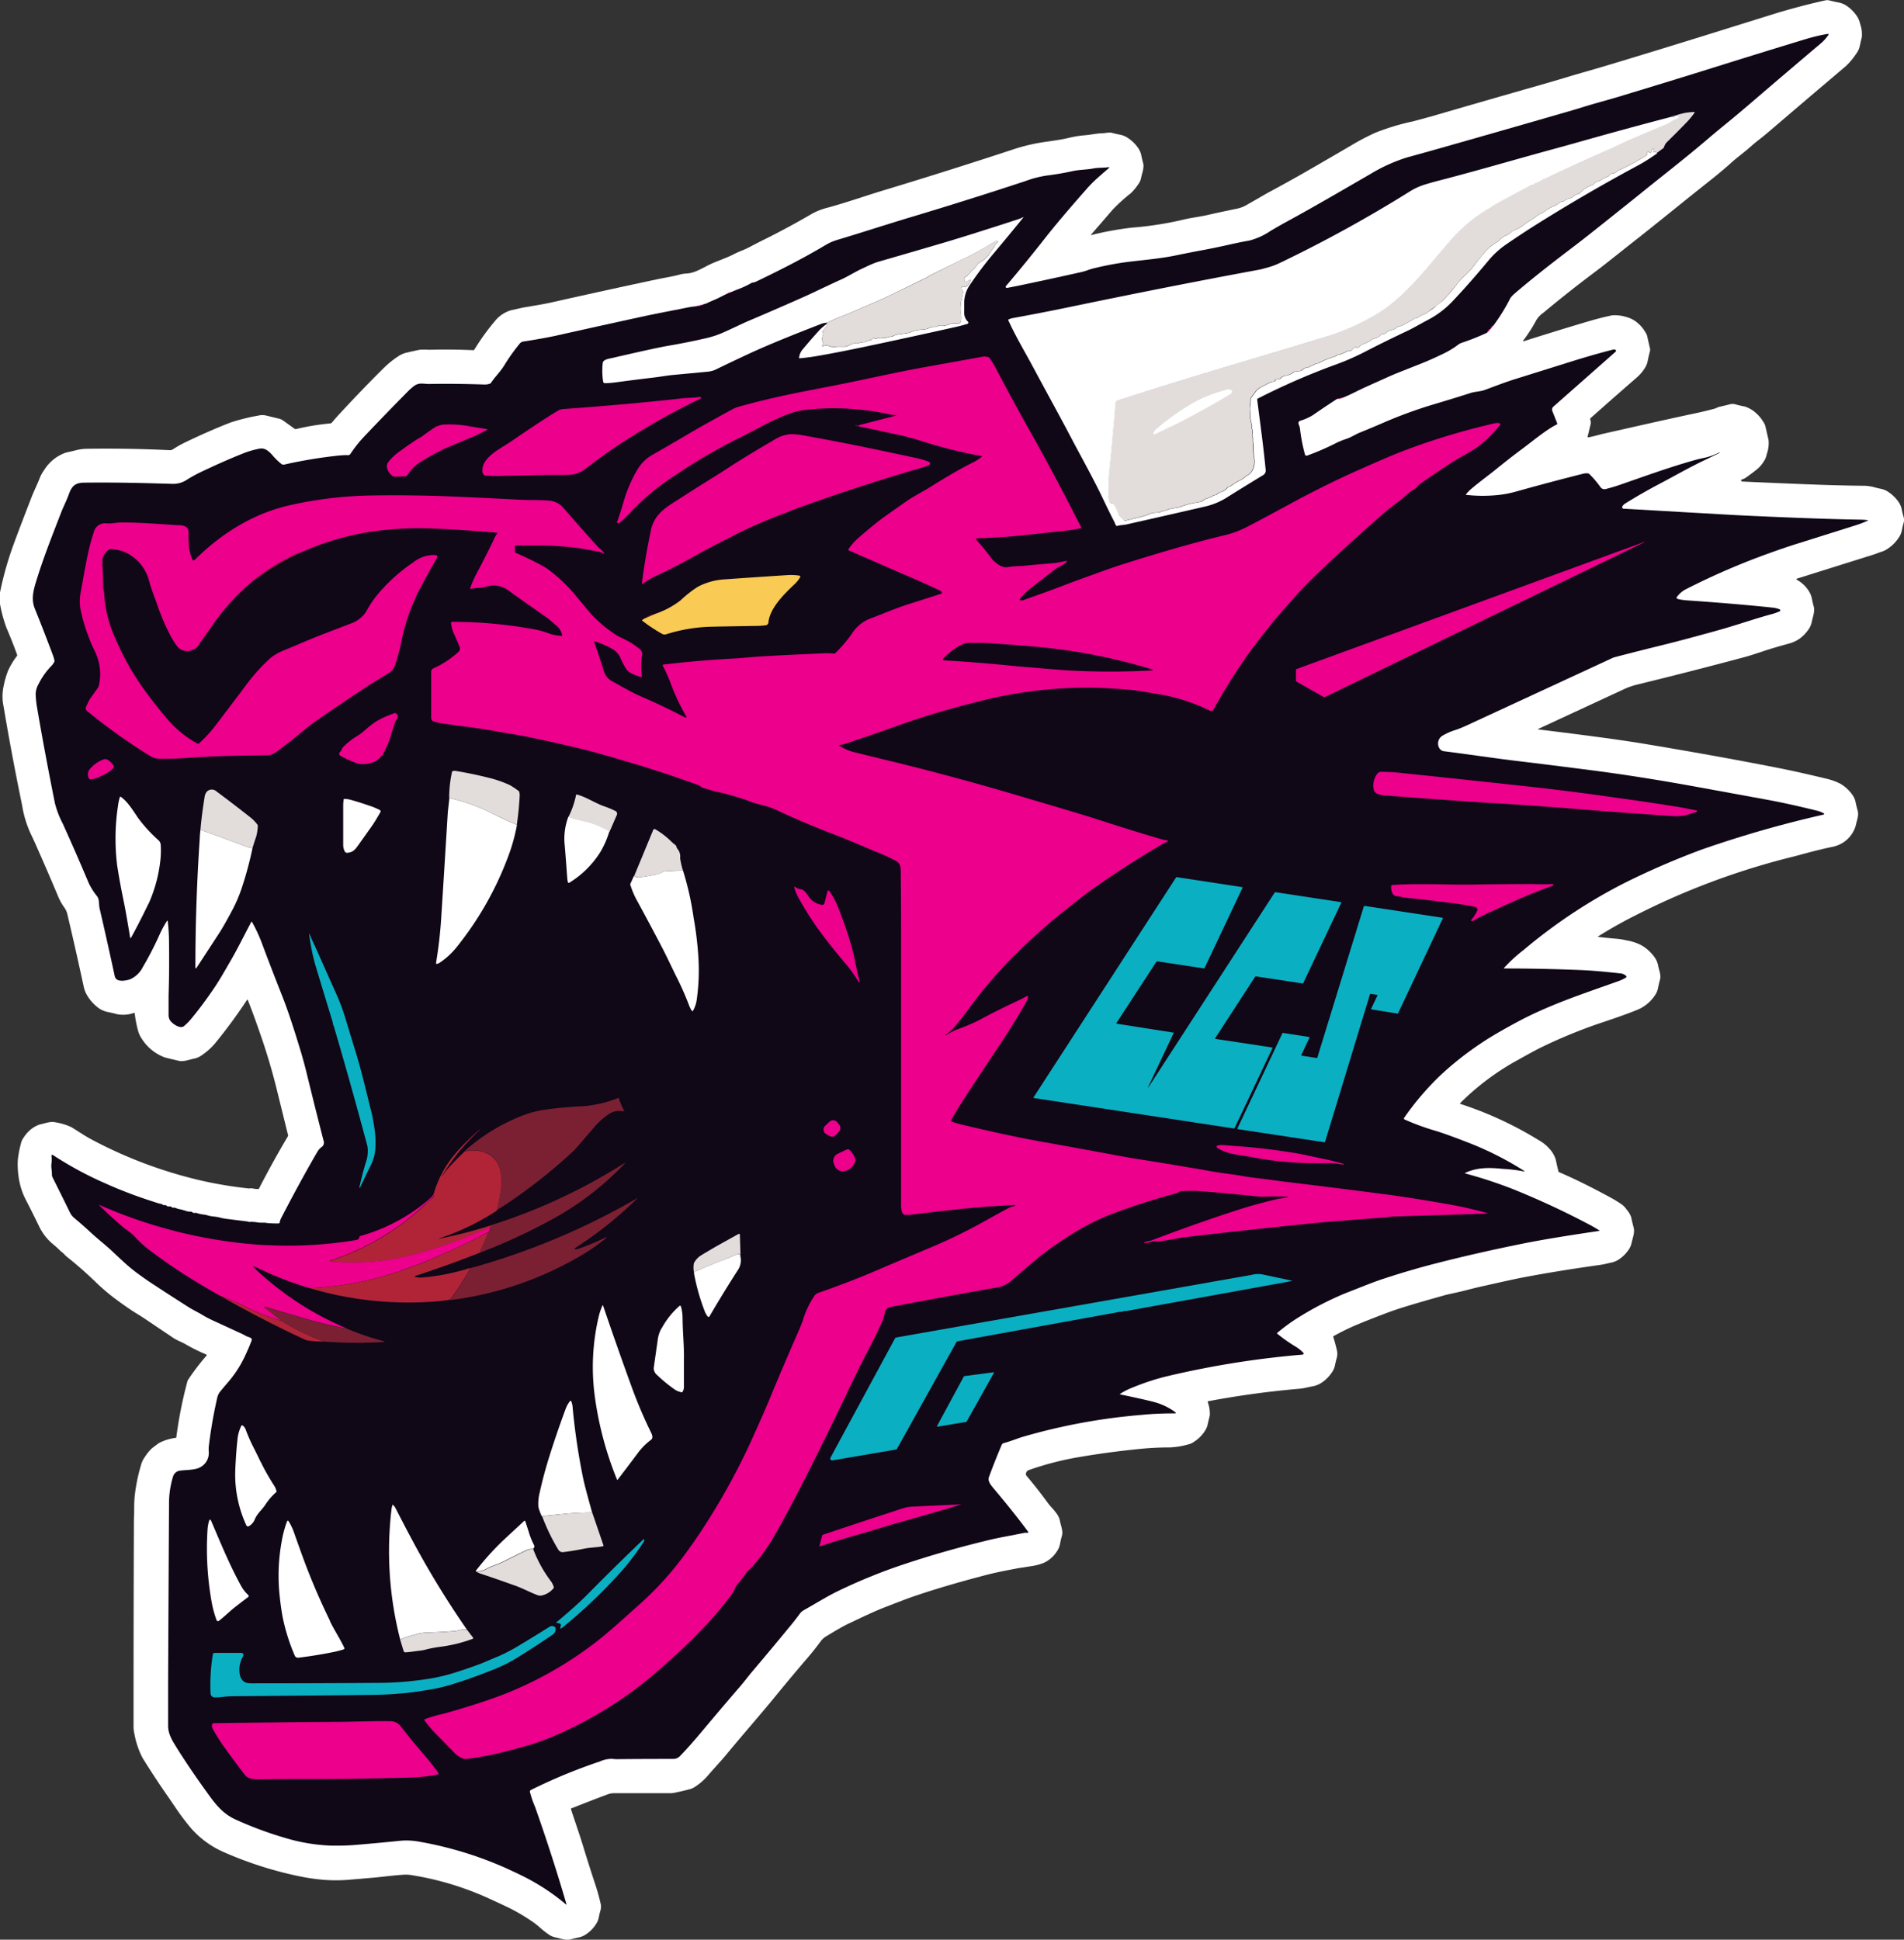 <svg xmlns="http://www.w3.org/2000/svg" xmlns:xlink="http://www.w3.org/1999/xlink" viewBox="0 0 394.95 402.31"><rect x="0" y="0" width="394.95" height="402.31" fill="#333333" stroke="none"/><defs><style>.cls-1,.cls-10,.cls-11,.cls-4,.cls-7,.cls-8,.cls-9{fill:none;}.cls-2{fill:#fff;}.cls-3{clip-path:url(#clip-path);}.cls-4{stroke:#7e0452;}.cls-10,.cls-11,.cls-4,.cls-7,.cls-8,.cls-9{stroke-miterlimit:10;stroke-width:0;}.cls-5{fill:#100717;}.cls-6{clip-path:url(#clip-path-2);}.cls-7{stroke:#f1eeed;}.cls-8{stroke:#b41060;}.cls-9{stroke:#d57746;}.cls-10{stroke:#962236;}.cls-11{stroke:#cf1262;}.cls-12{fill:#e2dddb;}.cls-13{fill:#ec008c;}.cls-14{fill:#7b2033;}.cls-15{fill:#f9ca54;}.cls-16{fill:#b12438;}.cls-17{fill:#0bafc2;}</style><clipPath id="clip-path" transform="translate(-113.33 -215.82)"><path class="cls-1" d="M266.51,275.79a1.29,1.29,0,0,0-.74.28l-.63.28a2.65,2.65,0,0,0-1.31.55l-1.65.83-1.89.82a2.75,2.75,0,0,1-.87.34l-1.93.48c-.68.08-1.36.19-2.06.34-2.87.58-5.87,1.13-8.62,1.73q-8.92,1.95-17.84,3.94c-1.79.4-4.12.82-7,1.27a1.16,1.16,0,0,0-.8.43,39.82,39.82,0,0,0-3.24,4.55c-.8,1.31-1.89,2.33-2.73,3.59a.47.47,0,0,1-.23.18,3.42,3.42,0,0,1-1.24.17q-5.86-.19-11.31-.11c-1.23,0-2.14-.4-3.26.48a12.06,12.06,0,0,0-1,.86q-5.18,5.22-9.46,9.77A26.27,26.27,0,0,0,186,310a.69.69,0,0,1-.57.31c-.66,0-1.39.06-2.18.15a99.56,99.56,0,0,0-10.77,1.81.75.75,0,0,1-.67-.16,13,13,0,0,1-1.76-1.72c-.66-.78-1.56-1.64-2.69-1.42a18.65,18.65,0,0,0-3.45,1q-3.94,1.56-9.16,4.05a30.3,30.3,0,0,0-2.72,1.55,5.14,5.14,0,0,1-2.77.71c-6.16-.18-11.61-.33-18.38-.25-1.79,0-2.51.73-3.1,2.39-.48,1.33-1.14,2.59-1.66,3.94-1.88,4.85-3.68,9.38-5.14,14.17-.59,1.93-1,3.74-.26,5.65q1.81,4.49,3.7,9.52a7,7,0,0,1,.35,1.16.37.37,0,0,1,0,.29,3.49,3.49,0,0,1-.65.92,15,15,0,0,0-2.64,3.74,4.43,4.43,0,0,0-.59,2,18.61,18.61,0,0,0,.25,2.62q1.57,9.25,3.75,20.12a19,19,0,0,0,1.62,4.2q2.65,5.85,5.39,12.34a13.43,13.43,0,0,0,1.71,2.7c.52.69.35,1.73.55,2.58q1.61,6.91,3.13,14c.28,1.34,2.11,1,3.11.7a5.36,5.36,0,0,0,2.71-2.56,67.54,67.54,0,0,0,3.47-6.72,21.59,21.59,0,0,1,1.5-2.79c.12-.17.18-.16.21.05a37.31,37.31,0,0,1,.26,4.18q.08,6.07-.09,11.09c-.05,1.33-.06,2.69,0,4.07a2,2,0,0,0,.44,1.35c.49.58,2,1.64,2.76,1a11.35,11.35,0,0,0,1.43-1.43c1.61-1.93,3.21-4.09,4.82-6.46,1.2-1.77,2.26-3.67,3.33-5.51,1.6-2.75,2.89-5.41,4.37-8.2a.08.08,0,0,1,.15,0,31.19,31.19,0,0,1,2.08,4.48q1.74,4.69,4.33,11.24,1.46,3.7,3.62,10.85.75,2.5,1.43,5.28,1.73,7.05,3.39,13.53a1.13,1.13,0,0,1-.28,1.21,3.54,3.54,0,0,0-1,1.07q-3.68,6.33-7.54,13.81a3.44,3.44,0,0,0-.29.89.2.2,0,0,1-.21.17,19.9,19.9,0,0,1-2.44-.09c-.69-.11-1.32,0-2-.13a7.19,7.19,0,0,0-1-.1,1.33,1.33,0,0,0-.4,0c-.33.08-.55-.07-.85-.11l-4.33-.54a13.41,13.41,0,0,1-1.4-.3c-.73-.17-1.48-.15-2.2-.37a5.79,5.79,0,0,0-1.1-.22,5.49,5.49,0,0,1-1.3-.32.63.63,0,0,0-.27,0,.8.8,0,0,1-.66-.17.45.45,0,0,0-.28-.1,2.51,2.51,0,0,1-.81-.08,12.17,12.17,0,0,0-1.7-.46c-.42-.08-.74-.35-1.17-.28a.35.35,0,0,1-.26-.08,1,1,0,0,0-.24-.17.41.41,0,0,0-.27,0,.6.6,0,0,1-.57-.17.4.4,0,0,0-.29-.1l-.26,0a.31.31,0,0,1-.24-.08.78.78,0,0,0-.44-.2,3.63,3.63,0,0,1-.45-.1c-2.44-.77-4.9-1.63-7.38-2.6-1.06-.41-2.18-.88-3.35-1.41a73.81,73.81,0,0,1-10.57-5.62c-.2-.14-.41-.27-.64-.41a.17.17,0,0,0-.25.16,8,8,0,0,1,0,1.62c-.11.78.13,1.41.09,2.18a1.43,1.43,0,0,0,.16.76q1.78,3.54,3.63,7.32a3.58,3.58,0,0,0,1,1.17c1.1.93,2.19,1.88,3.26,2.88,1.41,1.31,3,2.51,4.46,3.89s2.86,2.73,4.29,3.86c1.07.85,2.12,1.61,3.17,2.31q3.72,2.46,8.45,5.47c.91.58,1.89,1,2.79,1.57a20.57,20.57,0,0,0,2.1,1.11l5.21,2.4c.64.29,1.2.56,1.67.82s.69.25,1,.41a.44.44,0,0,1,.23.57c-.44,1.14-.92,2.24-1.42,3.32a23.53,23.53,0,0,1-3.5,5.37c-.53.62-1.06,1.24-1.59,1.89a3,3,0,0,0-.61,1.25,97.49,97.49,0,0,0-1.76,10.13,6.38,6.38,0,0,0,0,1.16,3.36,3.36,0,0,1-1.84,3.2c-1.14.56-2.72.49-4,.66a1.71,1.71,0,0,0-1.57,1.21,19.15,19.15,0,0,0-.84,5.62q-.1,18.33-.19,36.93c0,3.07,0,6.08,0,9.05a5.51,5.51,0,0,0,.29,1.84,11.36,11.36,0,0,0,.89,1.85q2.92,4.79,7.27,10.78c1.63,2.26,3.12,4,5.53,5.08a77,77,0,0,0,10.39,3.85,37.4,37.4,0,0,0,9.44,1.57,48.81,48.81,0,0,0,5.47-.18q4.44-.37,8.81-.82a14.2,14.2,0,0,1,3.92.17,76.65,76.65,0,0,1,17.83,5.39c2.09.94,3.77,1.74,5,2.41a44.59,44.59,0,0,1,7.64,5.18c.14.12.18.09.13-.08q-2.94-10.1-6.47-20.05a20.64,20.64,0,0,1-1.08-3.13.37.37,0,0,1,.21-.44,112.86,112.86,0,0,1,14.31-5.91,5.83,5.83,0,0,1,2.65-.53,6.05,6.05,0,0,0,1,.06q5.16-.08,11.51-.05a1.92,1.92,0,0,0,1.42-.57c1.37-1.41,3-3.24,4.85-5.47q4.13-4.95,7.57-8.91c.94-1.08,1.8-2.25,2.72-3.33q3.84-4.53,7.89-9.46c.57-.68,1.19-1.49,1.89-2.43a2.53,2.53,0,0,1,.8-.69c2.45-1.35,4.69-2.78,7.17-4a113.69,113.69,0,0,1,12.56-5.17q8.65-2.94,17.87-5.18c2.72-.66,5.5-1.13,8.22-1.7.19,0,.42,0,.6,0s.18-.11.09-.22q-3-4.12-7.17-9c-.51-.62-1.27-1.47-.95-2.34q1.21-3.28,2.64-6.66a.65.65,0,0,1,.44-.38c1.33-.34,2.57-.87,3.88-1.28a124.09,124.09,0,0,1,24.73-4.57c2.26-.23,4.56-.28,6.81-.31.33,0,.36-.1.09-.3a13.3,13.3,0,0,0-4.65-2.14q-2.7-.66-6.7-1.49c-.12,0-.13-.07,0-.14a14.63,14.63,0,0,1,2.6-1.31,49.1,49.1,0,0,1,7-2.3,191.3,191.3,0,0,1,28.24-4.51.22.22,0,0,0,.13-.37,7.86,7.86,0,0,0-1.69-1.34,31.73,31.73,0,0,1-3.75-2.66.08.08,0,0,1,0-.11,37.43,37.43,0,0,1,4.38-3.2,66.46,66.46,0,0,1,9.83-5.07c2.62-1.06,5.3-2.15,7.91-3q5.42-1.78,10.55-3.1,8.63-2.21,18.13-4.14,5.64-1.15,16-2.66c.12,0,.13-.06,0-.13-.55-.36-1.11-.7-1.69-1a167.81,167.81,0,0,0-16.11-7.52,93.84,93.84,0,0,0-9.93-3.27c-.15,0-.15-.1,0-.16,2.47-1.14,5-1.09,7.69-.81a30.93,30.93,0,0,1,4.23.5c.4.1.43,0,.08-.18a66.13,66.13,0,0,0-11.56-5.81c-3.09-1.2-5.43-2-7-2.5a49.93,49.93,0,0,1-6.1-2.26.22.22,0,0,1-.08-.31,57.6,57.6,0,0,1,7.59-8.89,66.48,66.48,0,0,1,11.52-8.57q2.41-1.41,4.86-2.7c6.6-3.48,13.53-5.72,20.47-8.2a8.09,8.09,0,0,0,1.62-.78.19.19,0,0,0,0-.3,1.86,1.86,0,0,0-1.12-.53c-2.8-.3-5.69-.6-8.54-.71q-8-.33-15.64-.32a.06.06,0,0,1-.05-.09,31.6,31.6,0,0,1,4.14-3.79,109.55,109.55,0,0,1,21.17-14,163.63,163.63,0,0,1,15.85-6.83,232.68,232.68,0,0,1,25.09-7.19c.29-.07.31-.18,0-.32a5.1,5.1,0,0,0-1.3-.5c-4-1-7.62-1.79-10.86-2.37l-13.36-2.44q-12.24-2.25-22.66-3.59-7.71-1-15.45-1.93c-5-.61-10.29-1.42-15-2a1.27,1.27,0,0,1-.93-.51,1.89,1.89,0,0,1,.57-2.72,12.83,12.83,0,0,1,2.9-1.25c.59-.21,1.18-.45,1.76-.71q15.36-7.09,30.48-14.1a3.35,3.35,0,0,1,.69-.25c3.08-.81,6.24-1.61,9.46-2.4,4.1-1,8-2.09,12-3.19,3.7-1,7.42-2.31,11.19-3.36a10.71,10.71,0,0,0,1.45-.53.2.2,0,0,0,.14-.2.22.22,0,0,0-.14-.22,5.61,5.61,0,0,0-1.44-.35q-7.68-.81-17.8-1.51a10.53,10.53,0,0,1-1.88-.29c-.27-.07-.33-.22-.16-.45a5.16,5.16,0,0,1,1.9-1.6,147,147,0,0,1,17.47-7.47c1.73-.63,3.46-1.22,5.22-1.78l12.52-3.94a19.81,19.81,0,0,0,2.45-.94c.13-.05.12-.09,0-.11a12.72,12.72,0,0,0-1.53-.11q-8.36-.14-22.46-.78c-1.79-.08-3.62-.17-5.5-.28l-21.14-1.21a.31.31,0,0,1-.26-.46,1.64,1.64,0,0,1,.59-.61q3.42-2.13,7.06-4.05c3-1.55,6-3.32,9.09-4.79l3.39-1.64a.05.05,0,0,0,0-.07l0-.06h0a12.63,12.63,0,0,1-3.08,1.12c-.86.17-1.69.38-2.51.62-5.36,1.53-10.26,3.34-15.31,5.08-.86.29-1.73.54-2.63.77a1,1,0,0,1-1.1-.34A19.36,19.36,0,0,0,443,314.1a.4.4,0,0,0-.23-.1,2.77,2.77,0,0,0-1,.06q-7.19,1.8-13.84,3.68a22.66,22.66,0,0,1-4.32.79,31.46,31.46,0,0,1-6.08-.07c-.11,0-.12-.06-.06-.14a8.08,8.08,0,0,1,1.07-1.11c1.68-1.43,3.47-2.71,5.22-4.13s3.49-2.78,5.21-4.06c2.14-1.58,4.32-3.43,6.51-4.74a7.88,7.88,0,0,1,.76-.4.23.23,0,0,0,.12-.3l-1-2.52a.79.79,0,0,1,.19-.88l12.94-11.42a.25.25,0,0,0-.11-.43,1,1,0,0,0-.46,0q-4.22,1.08-9.24,2.66l-10.91,3.43c-2.18.67-4.31,1.51-6.42,2.29-.93.34-2,.31-2.92.62q-3.19,1-8.13,2.5a94.31,94.31,0,0,0-10,3.68q-2.45,1.05-4.91,2.06c-.92.38-1.76.95-2.68,1.26a17.93,17.93,0,0,0-2,.79,53.5,53.5,0,0,1-6.15,2.68A.36.36,0,0,1,384,310a34.23,34.23,0,0,1-.92-5.17,3,3,0,0,0-.29-1,.54.54,0,0,1,.29-.73,10.86,10.86,0,0,0,2.68-1.19c1.64-1.16,3.3-2.27,5-3.35a1.82,1.82,0,0,0,1.16-.24c1-.46,2.07-.93,3.08-1.42s2.14-1,3.08-1.43l2.73-1.23q1.5-.67,2.73-1.17l4.57-1.81c1.62-.64,3.22-1.37,4.81-2.14a18,18,0,0,0,3-1.84,2.32,2.32,0,0,1,.66-.35,51.32,51.32,0,0,0,4.86-1.9,3.8,3.8,0,0,0,.49-.26,2.35,2.35,0,0,0,.67-.71,2,2,0,0,0,.52-.69,39.86,39.86,0,0,0,3.47-5.6,2.48,2.48,0,0,1,.34-.48,5.66,5.66,0,0,1,.49-.49q4.59-3.94,11.68-9.32,2.12-1.61,4.38-3.4,5.79-4.59,10.94-8.74c4.18-3.37,8.35-6.6,12.52-10.14q2.11-1.8,4.23-3.53c2-1.63,4-3.34,6.09-5.11q6.94-6,13.74-11.7a9.29,9.29,0,0,0,1.57-1.71c.16-.24.1-.34-.19-.29a37.88,37.88,0,0,0-4.25,1q-8.06,2.44-18.47,5.7-9.09,2.85-20.73,6.37c-2.26.68-4.63,1.29-6.92,2-1.69.52-3.43,1-5.2,1.54q-12.6,3.65-25.32,7.25c-1.78.5-3.8,1.07-6.05,1.68a34.24,34.24,0,0,0-7.79,3.49c-6.08,3.51-11.59,6.75-17.75,10.1-1,.55-2,1.13-3,1.72a14.16,14.16,0,0,1-4.4,2c-1.67.32-3.29.67-4.87,1s-3.21.71-4.9,1-3.67.7-5.49,1.08c-3.14.65-6.5.93-9.82,1.33a62.84,62.84,0,0,0-6.75,1.24,12.14,12.14,0,0,0-1.63.47,12.3,12.3,0,0,1-1.59.46q-6.76,1.51-13.09,2.83l-2,.39a.36.36,0,0,1-.33-.06.22.22,0,0,1,0-.31q4-4.77,8.16-10,3-3.84,8.45-10a27.14,27.14,0,0,1,2.23-2.28c.82-.73,1.65-1.46,2.49-2.17.18-.17.16-.23-.09-.2-1,.15-2.07.07-3.11.26-1.44.28-2.93.24-4.39.57-1.63.36-3.41.67-5.35.91a22.17,22.17,0,0,0-4.39,1.15q-12,4-24.08,7.62c-5,1.51-10.06,3.16-15,4.64a10.26,10.26,0,0,0-2.25,1c-4.71,2.81-9.58,5.27-14.56,7.66-.28.14-.63.11-.85.23a18.23,18.23,0,0,1-2.72,1.28Z"/></clipPath><clipPath id="clip-path-2" transform="translate(-113.33 -215.82)"><path class="cls-1" d="M459.82,240.13q-9.31,2.43-18.58,5.06-2.67.76-5.32,1.48c-8.05,2.19-15.94,4.52-23.93,6.59-1.12.28-2.22.6-3.33.94a13.42,13.42,0,0,0-3,1.43,277.25,277.25,0,0,1-27,14.83,15.65,15.65,0,0,1-2.09.79c-1,.29-1.74.48-2.17.56q-18.14,3.35-39.29,7.74-5.64,1.17-11.5,2.24a5.06,5.06,0,0,0-1,.28.18.18,0,0,0-.1.27c1.6,3.49,3.56,6.73,5.36,10.11,2.7,5,5.47,10,8.12,15.1,2,3.86,4.18,7.68,6.06,11.6q1.2,2.52,2.46,5a4.85,4.85,0,0,0,.32.69.21.21,0,0,0,.27.09c.63-.19,1.29-.16,1.92-.31q8.44-1.9,16.59-3.78a14.8,14.8,0,0,0,4.52-2c2.44-1.53,4.86-3,7.24-4.46a1.1,1.1,0,0,0,.51-1c-.51-5.28-1.15-9.75-1.77-14.66a.19.19,0,0,1,.1-.19,142.59,142.59,0,0,1,16.3-7.1,51.47,51.47,0,0,0,5.79-2.53q4.44-2.28,8.86-4.37c1.42-.67,2.76-1.49,4.18-2.23a19.48,19.48,0,0,0,5.21-3.87q3.75-4,7.62-8.64a18.21,18.21,0,0,1,3.59-3.25c2.23-1.54,4.54-3.05,6.91-4.53q10-6.21,20.81-12.05a39.35,39.35,0,0,0,3.59-2.3l1.36-1a.48.48,0,0,0,.15-.22,2.3,2.3,0,0,1,.62-1.06c1.34-1.31,2.77-2.74,4.28-4.31a17.58,17.58,0,0,0,1.42-1.75.1.1,0,0,0-.1-.16,13,13,0,0,0-2.14.24c-1,.24-1.9.5-2.84.79M284.87,282.78l-.07.23a14.89,14.89,0,0,0-1.47,1.25q-1.53,1.67-3.44,3.94a3.2,3.2,0,0,0-.82,1.8c0,.1,0,.15.14.14,1.07-.09,2.19-.23,3.37-.43,2.73-.46,6-1.1,9.89-1.91q9-1.89,19.39-4.22c.67-.15,1.38-.35,2.14-.58a.27.27,0,0,0,.11-.44,2.52,2.52,0,0,1-.79-2c0-.69,0-1.37,0-2a6.53,6.53,0,0,1,1.1-3.52,74.85,74.85,0,0,1,5-6.64q2.94-3.5,6.07-7.35c.15-.19.12-.23-.09-.11a6,6,0,0,1-.69.3q-11,3.59-16.86,5.29-6.39,1.88-12.61,3.67a22.52,22.52,0,0,0-2.58,1.11c-1.68.71-3.38,1.84-4.95,2.53-2.41,1.08-5.11,2.43-7.3,3.41q-5.52,2.44-11,4.79c-2.1.9-4.16,1.93-6.32,2.86a19.39,19.39,0,0,1-3,1q-3.86.91-8.4,1.69-2.58.45-11.51,2.52c-.55.13-1.75.29-1.84,1a14.25,14.25,0,0,0,.09,3.91.36.36,0,0,0,.35.29,19.9,19.9,0,0,0,2.44-.2q3.91-.54,7.92-1c1.24-.15,2.45-.38,3.68-.5l7.32-.69a5.73,5.73,0,0,0,1.44-.35q6.42-3.1,9.28-4.36,4.68-2.06,12.64-5.14a3.73,3.73,0,0,1,1.35-.3M291.25,304l-.5,0c-.14,0-.14,0,0,.09a1.06,1.06,0,0,0,.47.07c2.95.62,5.91,1.26,8.85,1.91,1.33.29,2.88.72,4.65,1.28a95.45,95.45,0,0,0,12.11,3,.07.07,0,0,1,0,.13,11.47,11.47,0,0,1-1.46,1q-1.26.61-2.43,1.26-2.94,1.61-6.95,4.12c-1.69,1.06-3.44,1.92-5,3s-3,2.08-4.41,3.12c-1.78,1.28-3.48,2.74-5.15,4.17a13.35,13.35,0,0,0-2.25,2.48.2.2,0,0,0,.08.29q6.21,2.73,12.5,5.44c2.47,1.07,4.59,2,6.35,2.87a.79.79,0,0,1,.36.26c.14.22.09.36-.16.44l-6.8,2.17c-2.53.81-5,1.87-7.46,2.81a7.94,7.94,0,0,0-3.85,2.81,28.22,28.22,0,0,1-3.76,4.5.36.36,0,0,1-.24.09,17.24,17.24,0,0,0-1.9-.07q-8.05.35-12.84.63c-2,.11-4.08.35-6.09.46q-7.31.39-14.61,1.26a.15.15,0,0,0-.11.22,28.75,28.75,0,0,1,1.58,3.5,45.53,45.53,0,0,0,3.31,7.06c.06.1,0,.16-.08.18a.3.3,0,0,1-.19,0q-4.31-2.25-9.26-4.41c-2.13-.93-4.06-2.13-6.11-3.23a3.82,3.82,0,0,1-1.59-2.43q-.9-2.81-1.9-5.66c0-.05,0-.1.08-.08a20.76,20.76,0,0,1,3.56,1.53,3.94,3.94,0,0,1,1.85,2,14.56,14.56,0,0,0,1.17,2.22c.61.95,2,1.3,3,1.69a.18.18,0,0,0,.25-.21,15.72,15.72,0,0,1,.08-4.49,1.28,1.28,0,0,0-.49-1.08,16.59,16.59,0,0,0-1.67-1.22c-1.17-.74-2.63-1.23-3.66-2a27.33,27.33,0,0,1-4.85-4.15c-1.22-1.46-2.42-2.89-3.57-4.29a35.12,35.12,0,0,0-4.27-4.12,14.43,14.43,0,0,0-2.47-1.67q-2.4-1.31-5.22-2.52a.33.33,0,0,1-.21-.33l0-1a.19.19,0,0,1,.22-.21c1.83,0,3.59,0,5.27,0a64,64,0,0,1,7.46.52c1.26.15,2.45.45,3.7.62a5.15,5.15,0,0,1,1.8.57c.1.05.12,0,.07-.08-.33-.64-.91-.91-1.37-1.42q-3.54-3.88-7.07-8a4.32,4.32,0,0,0-3.06-1.52c-2-.14-4-.08-5.92-.18q-6.06-.31-12.29-.6-9.45-.44-18.73-.28a82.48,82.48,0,0,0-16.34,1.92c-7.8,1.68-14.38,5.75-20.1,11.37-.25.25-.44.21-.58-.11a9.88,9.88,0,0,1-.62-2.11,25.58,25.58,0,0,1-.12-3.51c-.05-1.29-1.35-1.36-2.32-1.41-3.84-.23-7.7-.56-11.61-.56-1,0-1.93.27-3,.21a2.37,2.37,0,0,0-2.69,1.63c-.39,1.14-.76,2.45-1.11,3.94q-.47,1.94-1.6,8.37a10.66,10.66,0,0,0-.14,3.69,37.25,37.25,0,0,0,3,8.86,10.77,10.77,0,0,1,.86,7.06,1.8,1.8,0,0,1-.27.62c-.5.72-1,1.44-1.54,2.15a11.13,11.13,0,0,0-.81,1.62.7.7,0,0,0,.21,1,120.36,120.36,0,0,0,13,9.27,3.7,3.7,0,0,0,1.88.59c1.9,0,4.24,0,7-.24,5-.37,10-.39,15-.47a3.47,3.47,0,0,0,2.25-.64c1.84-1.34,3.82-2.89,5.94-4.67.93-.78,2-1.56,3-2.25q4.93-3.44,10.18-6.86c1.41-.92,2.87-1.73,4.27-2.63a3.1,3.1,0,0,0,1.32-1.63,42.61,42.61,0,0,0,1.35-5.11,42,42,0,0,1,1.59-5.67c.38-1.09.87-2.11,1.29-3.17a15.38,15.38,0,0,1,.79-1.65c.28-.51.57-1,.86-1.6q1.3-2.48,2.85-5.13a.35.35,0,0,0-.29-.52,6.83,6.83,0,0,0-4.67,1.51,35.21,35.21,0,0,0-7.76,7.11,21.43,21.43,0,0,0-2,3.1,6.32,6.32,0,0,1-3.35,2.53c-3.16,1.23-6.52,2.46-9.72,3.83l-4,1.68a10.68,10.68,0,0,0-2.73,1.54,38.16,38.16,0,0,0-5.32,5.94q-3.06,4.07-6.22,8.21a27.35,27.35,0,0,1-3.43,3.69.12.12,0,0,1-.15,0,22.08,22.08,0,0,1-5.87-4.6,91.45,91.45,0,0,1-6.14-7.88,55.68,55.68,0,0,1-4.93-9,26.37,26.37,0,0,1-2.52-10.05l-.2-2.47-.11-2.83a3.93,3.93,0,0,0,0-1.53c.24-.82,1-2.16,2-2a8.79,8.79,0,0,1,2.6.59,9,9,0,0,1,5.06,6c.46,1.74,1.17,3.42,1.74,5.11a45.86,45.86,0,0,0,2.39,5.65,18.88,18.88,0,0,0,1.59,2.66,2.61,2.61,0,0,0,2.18,1.12,2.88,2.88,0,0,0,2.54-1.52q1.48-2.07,2.94-4.16a44.68,44.68,0,0,1,8.44-9.08c.15,0,.42-.15.81-.47a51.13,51.13,0,0,1,5.14-3.29c.29-.17.7-.32,1-.54a4,4,0,0,1,.72-.41,19.3,19.3,0,0,0,1.82-.91,55.79,55.79,0,0,1,15-4.42,68.81,68.81,0,0,1,12-.64q5.85.22,13.74.88c.18,0,.22.1.1.24l-.27.34,0,0c-1.19,2.58-2.51,5.22-4,7.94a22.31,22.31,0,0,0-1.3,3c0,.11,0,.16.13.13,1.07-.27,2.11-.09,3.18-.45a5.19,5.19,0,0,1,4.21.5q4.14,3,8.33,5.88c.74.52,1.37,1.18,2.09,1.73a3.76,3.76,0,0,1,1.12,1.85q.09.25-.18.24a8.81,8.81,0,0,1-2.66-.54,16.07,16.07,0,0,0-2.79-.79,94.55,94.55,0,0,0-17.15-1.58.24.24,0,0,0-.25.25,6.2,6.2,0,0,0,.52,2.05q.63,1.38,1.23,2.85a.91.91,0,0,1-.12,1,19.46,19.46,0,0,1-5.31,3.51.79.79,0,0,0-.44.72v9.58a.72.72,0,0,0,.52.69,10.88,10.88,0,0,0,1.49.39c3.9.59,7.81,1,11.67,1.71,2.18.41,4.3.69,6.43,1.14q8.16,1.68,13.49,3.1,2.86.76,10.65,3.1c.39.12.9.28,1.54.5,1.28.44,2.63.81,3.86,1.25l5.7,2c.46.17.7.54,1.19.67,1.1.28,2.13.65,3.24.86a53.15,53.15,0,0,1,7.16,2.19c.23.08,1,.28,2.26.6a15.82,15.82,0,0,1,2.69,1q5.15,2.43,12.12,5.12c2.95,1.14,5.72,2.35,8.7,3.6a33,33,0,0,1,3.81,1.78c.89.56.88,1.45.89,2.54q.06,6,.06,11.64,0,28.62,0,57.25c0,.59.09,1.88.9,1.91a10.86,10.86,0,0,0,1.62-.08c3.18-.39,6.28-.74,9.3-1.07q5.5-.6,11.67-.87c.26,0,.28.05.05.17s-.69.14-1,.31c-1.44.76-2.88,1.55-4.31,2.35a111.27,111.27,0,0,1-12,5.92q-5.52,2.31-12.24,5.19Q288.79,482,283,484a1.57,1.57,0,0,0-.74.57,17.86,17.86,0,0,0-2.43,5.17c-.25.68-.54,1.39-.86,2.13q-3.14,7.25-6.19,14.53c-1.21,2.89-2.51,5.75-3.79,8.58a138.42,138.42,0,0,1-8.85,16.34,108.12,108.12,0,0,1-6.4,9.12,67.67,67.67,0,0,1-8.27,8.64c-2.93,2.6-5.94,5.42-9.12,7.81a78.27,78.27,0,0,1-18.08,10.2q-4.44,1.75-11.64,3.83c-.68.19-1.37.38-2.08.54a23.06,23.06,0,0,0-3.18,1c-.05,0-.07.07,0,.12a23.1,23.1,0,0,0,2.53,3c1.33,1.34,2.51,2.57,3.8,3.88a5.08,5.08,0,0,0,1.42,1,2,2,0,0,0,1.12.18,59.92,59.92,0,0,0,6.25-1.1c2.09-.5,4.2-1.06,6.32-1.66A46.22,46.22,0,0,0,228,576a81.55,81.55,0,0,0,21.51-13.46q5.09-4.42,8.3-7.72a78.29,78.29,0,0,0,7.33-8.48c.36-.5.55-1.28.87-1.67.72-.88,1.4-1.76,2.05-2.66.38-.54.88-.82,1.26-1.28a41.93,41.93,0,0,0,4.13-5.67q2.08-3.54,5.35-9.82,2.86-5.52,7.43-14.87,1.15-2.37,2.4-5,2.63-5.53,5.28-10.63,1.13-2.16,2.28-4.73a7.35,7.35,0,0,0,.55-1.73c.24-1.36,1-1.36,2.14-1.58q9.42-1.8,19.33-3.56l1.79-.29a6,6,0,0,0,3-1.39q3-2.6,5.86-5a74,74,0,0,1,7.22-5,47.06,47.06,0,0,1,8.65-4.19q6.18-2.31,12.6-4c.4-.1.51-.45,1-.44,1.17,0,2.31-.07,3.49,0q5.78.44,12,1.09a13.57,13.57,0,0,0,1.69.07c1.56,0,3.17,0,4.85,0,.18,0,.18,0,0,.11a11.77,11.77,0,0,1-1.9.31c-3.14.76-5.84,1.49-8.08,2.21q-8.61,2.76-18.38,6.48c-.48.18-1,.13-1.42.35-.12.06-.12.1,0,.1a3.63,3.63,0,0,0,1.47-.17,2.3,2.3,0,0,1,.92-.14,3.73,3.73,0,0,0,1,0c1-.15,2-.32,3-.5s2.06-.34,3-.45q13.57-1.59,27.16-2.94,3.27-.31,12.72-1a4.79,4.79,0,0,0,1.84-.19l19.7-.62c.37,0,.38-.07,0-.17-2.52-.7-5.11-1.29-7.8-1.76-4.62-.81-9-1.55-13.62-2.14q-9.72-1.28-19.52-2.45c-1.18-.14-2.36-.3-3.52-.46-2.06-.3-4-.46-6-.81s-4.2-.57-6.18-.92q-7.72-1.37-15.25-2.55c-1.81-.29-3.63-.6-5.46-.95q-7.44-1.39-14.48-2.64c-5.75-1-11.5-2.31-17.14-3.66a18.09,18.09,0,0,1-1.8-.53.33.33,0,0,1-.17-.47c2.1-3.7,4.52-7.18,6.94-10.89l3-4.5q2.83-4.25,5.48-8.85a4.14,4.14,0,0,0,.42-1c.11-.39,0-.49-.37-.29q-.87.5-1.68.87c-2.59,1.2-5.25,2.52-8,4a37.72,37.72,0,0,1-4.74,2,24.85,24.85,0,0,0-2.23,1.16s-.06,0-.09,0l0-.06v0a10.57,10.57,0,0,0,1.89-1.64q1.63-1.93,3.09-3.94,1.9-2.6,3.09-4a101.8,101.8,0,0,1,8-8.62c1.92-1.79,3.7-3.41,5.36-4.85,1-.84,2.93-2.43,5.86-4.74,1.5-1.19,3-2.28,4.43-3.29q6.6-4.57,13.54-8.64c.25-.15.53-.2.77-.35s.22-.24-.06-.28a8.41,8.41,0,0,1-1.11-.23q-5-1.41-11.21-3.44c-5.63-1.85-11.22-3.44-17.09-5.19q-14.84-4.41-28.05-7.61l-7.09-1.74a10.06,10.06,0,0,1-3.32-1.38c-.12-.08-.11-.14,0-.19s.58-.07.85-.16q5.27-1.73,11.9-4.1,7.1-2.53,16-4.75a89.75,89.75,0,0,1,24.7-2.85c2.31.08,4.5.22,6.59.4.94.09,1.89.21,2.85.38l2.82.47a37.83,37.83,0,0,1,11,3.47.6.6,0,0,0,.87-.31,120.72,120.72,0,0,1,7.37-11.71q.94-1.32,4.09-5.32c1.57-2,3.33-3.91,5-5.83,1.2-1.35,2.46-2.68,3.78-4,5-4.89,9.52-8.9,14.32-13.15,1-.93,2.36-2,3.94-3.17a16.9,16.9,0,0,0,1.42-1.19,8.08,8.08,0,0,1,1.57-1.16,2.1,2.1,0,0,0,.58-.49,4.48,4.48,0,0,1,.82-.75c4.12-2.87,6.95-4.72,8.46-5.56,1.11-.61,2.22-1.29,3.34-2a24.23,24.23,0,0,0,4.67-4.6.23.23,0,0,0-.13-.37,2.43,2.43,0,0,0-.85,0,142.38,142.38,0,0,0-18.8,5.65c-2.88,1.09-5.85,2.43-8.74,3.7-4.95,2.16-10.25,4.77-15.21,7.5-2.9,1.6-5.74,3.11-8.54,4.56a20.56,20.56,0,0,1-4.66,1.76c-6.72,1.58-13.45,3.54-21.14,6-2.72.87-5.47,1.89-8.13,2.84q-2.36.84-5.16,1.92c-2.36.91-4.92,1.84-7.71,2.8a1,1,0,0,1-.62,0,.15.15,0,0,1-.08-.24,15.76,15.76,0,0,1,2.59-2.5q2.28-1.75,4.36-3.39c.82-.64,1.81-1,2.61-1.68.33-.28.29-.38-.14-.3a21.79,21.79,0,0,1-2.33.43c-2.23.16-4.47.36-6.7.6a18.31,18.31,0,0,0-2.81.2c-1.26.35-2.85-1-3.53-1.88a48.21,48.21,0,0,0-3.11-3.8.16.16,0,0,1,.11-.26c3.39-.1,6.7-.33,9.91-.67l8.14-.87c1.11-.12,2.3-.3,3.57-.56.09,0,.11-.07.07-.15q-5.31-10.53-10.38-19.53-3.92-6.94-7.23-13.3a20.22,20.22,0,0,0-1.41-2.33.37.37,0,0,0-.21-.16,2.49,2.49,0,0,0-1.26-.1l-11.66,2.1c-5.19.93-10.39,2.08-15.47,3.14-5.58,1.16-11.55,2.18-16.68,3.4q-3.06.72-6.66,1.7a7.19,7.19,0,0,0-1.62.67c-3,1.67-6,3.26-8.91,5-2.58,1.52-5,3-7.41,4.3a8.41,8.41,0,0,0-3.17,3.09,28.85,28.85,0,0,0-2.92,6.85c-.37,1.28-.8,2.6-1.28,4-.08.22,0,.31.23.28a.93.93,0,0,0,.48-.25,28.56,28.56,0,0,0,2.24-2.18,47.8,47.8,0,0,1,9.11-7.51,114.32,114.32,0,0,1,12.83-7.54c3.17-1.53,6.07-3.28,9.22-4.59a17.5,17.5,0,0,1,5.17-1.47,53.54,53.54,0,0,1,17.35,1c.39.09.77.05,1.15.13.16,0,.16.06,0,.1l-7.71,2m-42,39.18a6.46,6.46,0,0,0-2.4,1.05.59.59,0,0,1-.24.16.12.12,0,0,0-.05.21,34.27,34.27,0,0,0,4,2.66,1.15,1.15,0,0,0,1,.13,33.85,33.85,0,0,1,9.21-1.55q4.11-.09,9.64-.17a14.92,14.92,0,0,0,1.78-.14.61.61,0,0,0,.53-.54c.28-3,3.33-6,5.55-8.09a6.32,6.32,0,0,0,1-1.27c.13-.22.06-.35-.19-.4a11.63,11.63,0,0,0-2.52-.09q-6.61.42-13,.88a13.69,13.69,0,0,0-5.46,1.52,23.87,23.87,0,0,0-3.58,2.81,17.79,17.79,0,0,1-5.3,2.83m-42.68,38.16c-.1,1.18-.28,2.28-.35,3.43q-.65,10.36-1.35,21.6-.28,4.46-1.05,9.12c0,.22.05.3.26.24a1.51,1.51,0,0,0,.45-.2,15.41,15.41,0,0,0,3.54-3.24,67.36,67.36,0,0,0,10.39-18,38.55,38.55,0,0,0,2.14-7.38c.33-2.32.52-4.36.6-6.12a2.71,2.71,0,0,0-.09-.75.37.37,0,0,0-.16-.22,18.77,18.77,0,0,0-1.77-1.18,23.78,23.78,0,0,0-4.44-1.54q-3.32-.84-6.69-1.39a1.72,1.72,0,0,0-.72,0,.25.25,0,0,0-.17.19,25.29,25.29,0,0,0-.59,5.38m-51.63,6.61c-.07.81-.11,1.44-.14,1.9q-.86,13.38-.9,26.56c0,.36.1.39.3.08l4.26-6.52c1.14-1.74,2.19-3.63,3.17-5.49a30.21,30.21,0,0,0,2-4.79,74.92,74.92,0,0,0,2.11-7.89c.22-.74.47-1.52.75-2.33a8.91,8.91,0,0,0,.36-2.33.38.38,0,0,0-.07-.25,8.19,8.19,0,0,0-1.58-1.6q-3.49-2.76-6.95-5.32a1.41,1.41,0,0,0-2,.12,2.22,2.22,0,0,0-.44,1.15c-.39,2.41-.68,4.64-.85,6.71m76.31-2.67a12.82,12.82,0,0,0-.74,6q.15,1.68.52,6.75a5,5,0,0,0,.13.86.19.19,0,0,0,.29.11,19.85,19.85,0,0,0,6.46-6.4,18.53,18.53,0,0,0,1.85-4.26l1.56-3.59a.62.62,0,0,0-.32-.81c-.8-.35-1.6-.67-2.41-1-1.91-.69-3.6-1.87-5.57-2.41a.12.12,0,0,0-.17.1,17.7,17.7,0,0,1-1.6,4.6m13.64,12.2-.76,1.66a.31.31,0,0,0,0,.25,17.8,17.8,0,0,0,1.13,2.78q2.58,4.71,5.2,9.73c1.21,2.31,2.27,4.68,3.46,7a60.23,60.23,0,0,1,2.41,5.53,5.43,5.43,0,0,0,.56,1.07.13.13,0,0,0,.22,0,6.41,6.41,0,0,0,.78-2.29,43.08,43.08,0,0,0,.35-8.79,72.75,72.75,0,0,0-1-8.28,61.66,61.66,0,0,0-2.2-9.76,14.93,14.93,0,0,1-.59-2.56,2.5,2.5,0,0,0-.39-1.71,1.74,1.74,0,0,1-.42-.78.29.29,0,0,0-.13-.19,11.22,11.22,0,0,1-1.05-.91,16,16,0,0,0-3.18-2.4.29.29,0,0,0-.41.14l-3.93,9.5m-35.25,57.24q-1.83,1.71-3.48,3.56a9.33,9.33,0,0,0-1.09,1.49s0,0-.06,0h0s0,0,0-.05a41.17,41.17,0,0,1,7.91-9.6s0,0,0,0h0s0,0-.09,0a40.89,40.89,0,0,0-5.4,5.37,22.55,22.55,0,0,0-4.24,8.21,1.28,1.28,0,0,1-.39.59,37.33,37.33,0,0,1-14.72,8,.23.23,0,0,0-.16.18.74.74,0,0,1-.61.63,85.84,85.84,0,0,1-16.73,1.12c-1.39-.05-2.84-.08-4.23-.2a100.08,100.08,0,0,1-32.38-8.2c-.14-.06-.16,0-.05.07,1.7,1.7,3.45,3.3,5.23,4.78a16.35,16.35,0,0,1,2,1.58,22.59,22.59,0,0,0,3.09,2.88A121.36,121.36,0,0,0,159,484.6q8.63,5,17.65,9.12a3.46,3.46,0,0,0,.91.19,26.37,26.37,0,0,0,3,.18,97.66,97.66,0,0,0,12.22.08c.43,0,.44-.09,0-.2a54.61,54.61,0,0,1-7.57-2.6,63.25,63.25,0,0,1-19.36-12.71.07.07,0,0,1,0-.12.53.53,0,0,1,.28,0A69.26,69.26,0,0,0,177.58,483a71.82,71.82,0,0,0,25.21,2.83q2.11-.14,3.87-.42A70.57,70.57,0,0,0,232.51,477a43.41,43.41,0,0,0,6.13-4.05c.71-.56.66-.65-.16-.25q-2.16,1-5,2.07a1.83,1.83,0,0,1-.77.15c-.26,0-.28-.12-.06-.26a80.06,80.06,0,0,0,13-10.41s0,0,0,0,0,0,0,0a146.39,146.39,0,0,1-33.37,14.21l-1.37.38a45.35,45.35,0,0,1-10,2,4.34,4.34,0,0,1-1.24-.07c-.4-.09-.41-.19,0-.32q6.68-2.19,13.13-4.73a118.63,118.63,0,0,0,14-6.37,61.4,61.4,0,0,0,16.06-12.07c.23-.25.2-.28-.09-.11L241,458.18a117.29,117.29,0,0,1-26,11.8,97.07,97.07,0,0,1-10.76,2.78s0,0,0,0h0s0,0,0-.05a50.64,50.64,0,0,0,12.09-5.81c1.24-.76,2.41-1.52,3.49-2.27a113.11,113.11,0,0,0,12.2-9.79,12,12,0,0,0,.87-.9l3.84-4.45a14.59,14.59,0,0,1,2.66-2.38,4,4,0,0,1,3.26-.69c.13,0,.17,0,.1-.14a14.26,14.26,0,0,1-1.08-2.52q0-.17-.21-.09a25.29,25.29,0,0,1-8.5,1.75c-2.33.14-4.56.36-6.71.66a21.94,21.94,0,0,0-5.69,1.66,39.33,39.33,0,0,0-11,7M257.3,480a44.12,44.12,0,0,0,2.18,7.76,4.24,4.24,0,0,0,.63,1.14.23.23,0,0,0,.39,0q3-5,5.95-9.7a3.69,3.69,0,0,0,.45-2.83l-.14-4.43a.17.17,0,0,0-.26-.14q-2.75,1.5-5.1,2.84c-.9.51-1.77,1-2.59,1.55a3.92,3.92,0,0,0-1.59,1.7,5,5,0,0,0,.08,2.14m-31.54,50.36a41.45,41.45,0,0,0,3.34,6.9,1.06,1.06,0,0,0,1.14.49c1.43-.18,2.8-.4,4.12-.68s2.68-.26,4-.52a.14.14,0,0,0,.11-.18l-2.33-6.81q-1.55-5.5-1.84-7a136.31,136.31,0,0,1-2.22-15,3.91,3.91,0,0,0-.27-1.07.16.16,0,0,0-.27,0,5.73,5.73,0,0,0-.88,1.58q-1.68,4.54-3.27,9.51c-.89,2.8-1.59,5.42-2.12,7.87a9,9,0,0,0-.27,3,11,11,0,0,0,.72,1.94m-29.43,25.54.71,2.35a.4.4,0,0,0,.41.3c.65,0,1.23-.11,1.74-.19l1.35-.17a6.81,6.81,0,0,0,1.3-.27,28.81,28.81,0,0,1,2.92-.53,30.25,30.25,0,0,0,6.62-1.64.16.16,0,0,0,.07-.26l-1.25-1.63a188.35,188.35,0,0,1-10.91-17.74c-1.17-2.17-2.49-4.68-3.95-7.55a1.88,1.88,0,0,0-.45-.56c-.08-.07-.14,0-.17,0a5.43,5.43,0,0,0-.19.85,73.77,73.77,0,0,0,1.8,27m15.85-14.06a7,7,0,0,0,1.08.44c2.2.73,4.48,1.53,6.86,2.38,1.63.58,3.11,1.43,4.73,2a1.6,1.6,0,0,0,1,0,4.32,4.32,0,0,0,2.29-1.5.27.27,0,0,0,0-.23,4,4,0,0,0-.54-1.12,26.82,26.82,0,0,1-3.73-6.75c.24-.28.31-.53.21-.74a15.92,15.92,0,0,1-1-2.36c-.26-.86-.54-1.72-.83-2.59-.06-.19-.16-.21-.31-.07l-3.54,3.28a55.81,55.81,0,0,0-6.38,6.95.15.15,0,0,0,0,.21l.1.05Z"/></clipPath></defs><g id="Layer_1" data-name="Layer 1"><path class="cls-2" d="M474.56,315.69q7.67.35,15.54.65,4.8.18,9.62.23a8.56,8.56,0,0,1,2.28.28c.5.14,1,.26,1.52.36a3.93,3.93,0,0,1,1.39.57A7.8,7.8,0,0,1,507.2,320a4.09,4.09,0,0,1,.61,1.44,15.09,15.09,0,0,0,.39,1.61,2.2,2.2,0,0,1,0,1.22c-.15.54-.28,1.08-.38,1.62a4,4,0,0,1-.6,1.4,7.93,7.93,0,0,1-2.46,2.43,4.5,4.5,0,0,1-1.18.55c-.54.16-1.06.4-1.6.57l-15.93,5a.12.12,0,0,0,0,.23,6.79,6.79,0,0,1,2.35,2.13,4.73,4.73,0,0,1,.82,2,13.35,13.35,0,0,0,.34,1.42c.29,1-.22,2.18-.41,3.18a4.08,4.08,0,0,1-.69,1.59,7.93,7.93,0,0,1-1.81,1.88,7.15,7.15,0,0,1-2.32,1.06c-1.77.48-3.56,1-5.25,1.56s-3,1-4.18,1.3q-10.86,2.91-22.17,5.67a14.75,14.75,0,0,0-2.73,1L432.43,367c-.12.06-.12.09,0,.11q14.67,1.79,21.4,2.89,14.77,2.44,27.84,5c2.9.56,6.37,1.33,10.38,2.3a12.26,12.26,0,0,1,3,1.06,7.88,7.88,0,0,1,2.5,2.28,4,4,0,0,1,.69,1.54c.12.59.27,1.2.44,1.82.27,1-.22,2.08-.41,3.06a6.25,6.25,0,0,1-2.74,3.59,6.57,6.57,0,0,1-2.25.85c-2.68.55-5.32,1.29-8,2a152.32,152.32,0,0,0-32.25,11.95A92.21,92.21,0,0,0,444.9,410q-.19.12,0,.15c1.18.14,2.41.27,3.68.37a15.46,15.46,0,0,1,2.23.36,10.19,10.19,0,0,1,3,1,8.59,8.59,0,0,1,2.64,2.36,4.49,4.49,0,0,1,.84,1.88c.16.92.64,1.94.38,2.86-.16.58-.3,1.17-.41,1.78a4.13,4.13,0,0,1-.68,1.56,8.08,8.08,0,0,1-3.75,3c-2.48,1-5.24,1.93-8.26,2.94A106.5,106.5,0,0,0,433.14,433q-1.32.63-4.9,2.64c-1.85,1-3.42,2-4.69,2.88a53.13,53.13,0,0,0-7.3,6.06.12.12,0,0,0,0,.2,75.6,75.6,0,0,1,16.29,7.54,8.25,8.25,0,0,1,2.25,1.83,5.74,5.74,0,0,1,1.26,2.21c.16.78.34,1.57.54,2.38a.3.3,0,0,0,.19.22q4.68,2,10.73,5.3a21.8,21.8,0,0,1,2.3,1.43,4,4,0,0,1,.93,1,4.93,4.93,0,0,1,.94,1.56c.15.72.33,1.46.53,2.22.26,1-.25,2.23-.45,3.21a4.09,4.09,0,0,1-.73,1.53,7.39,7.39,0,0,1-1.88,1.82,4.39,4.39,0,0,1-1.57.66c-.76.15-1.51.37-2.31.48q-9,1.26-16.37,2.67c-1.25.24-4,.85-8.33,1.82-1.05.24-2.11.5-3.17.78-1.43.38-2.95.66-4.31,1q-8.7,2.43-11.46,3.46c-2.43.9-4.69,1.79-6.78,2.65a50.15,50.15,0,0,0-4.87,2.38.17.17,0,0,0-.08.21c.26.81.51,1.71.74,2.72a3.12,3.12,0,0,1,0,1.49c-.16.6-.29,1.15-.39,1.63a3.79,3.79,0,0,1-.62,1.46,7.69,7.69,0,0,1-2.11,2.14,5.08,5.08,0,0,1-1.94.78c-.91.17-1.77.42-2.69.5A189,189,0,0,0,364,506.44a.15.15,0,0,0-.14.2,6.9,6.9,0,0,1,.42,2.78c-.19.76-.37,1.49-.52,2.19a5.52,5.52,0,0,1-1.05,1.75,7.12,7.12,0,0,1-1.83,1.58,2.31,2.31,0,0,1-.84.4,16.86,16.86,0,0,1-4,.69,59.93,59.93,0,0,0-6.36.32q-6.6.66-12.61,1.7a62.7,62.7,0,0,0-10.31,2.67.86.86,0,0,0-.61.93.36.36,0,0,0,.09.24c1.48,1.74,2.92,3.57,4.34,5.51a12,12,0,0,0,.9,1.1,11.82,11.82,0,0,1,1.11,1.37,3.53,3.53,0,0,1,.61,1.44c.18.93.68,2.1.42,3-.16.55-.29,1.12-.4,1.69a3.94,3.94,0,0,1-.64,1.56,6.34,6.34,0,0,1-2.75,2.42,11,11,0,0,1-2.54.67l-2.71.42c-2.14.41-4.42.83-6.59,1.39q-9.11,2.37-15.72,4.67-1.44.51-5.26,2c-2.6,1-5.18,2.28-7.74,3.48q-1.28.6-4.61,2.63a3.72,3.72,0,0,0-1.09,1q-1.47,2-3,3.75-3.11,3.63-6.33,7.57c-3.36,4.11-6.8,8-10.24,12.17-1.3,1.57-2.69,3-4,4.55a12.43,12.43,0,0,1-2.5,2.14,3.68,3.68,0,0,1-1.17.52c-1.14.3-2.19.54-3.16.73a5,5,0,0,1-1,.08c-4.16,0-6.93,0-8.28,0-1,0-2,0-3.09,0a3.68,3.68,0,0,0-1.37.22c-2.71,1-5.23,2-7.58,2.92a.14.14,0,0,0-.08.18c.82,2.53,1.72,5.05,2.49,7.58s1.61,5.18,2.48,7.81a42.3,42.3,0,0,1,1.16,4.11,2.81,2.81,0,0,1,0,1.44,14.57,14.57,0,0,0-.35,1.45,3.63,3.63,0,0,1-.47,1.25,7.07,7.07,0,0,1-2.18,2.3,4.11,4.11,0,0,1-1.55.66c-.58.12-1.14.25-1.69.4-1,.27-2.12-.23-3.1-.41a3.65,3.65,0,0,1-1.41-.61,18.05,18.05,0,0,1-1.82-1.43,15.41,15.41,0,0,0-1.66-1.3,39.82,39.82,0,0,0-5-2.92c-2.15-1-4.36-2.07-6.56-2.95a62,62,0,0,0-13.53-3.73,7.74,7.74,0,0,0-1.76-.05c-2.05.14-4.11.43-6.16.61l-4.7.4a33.42,33.42,0,0,1-5.16.06,42.86,42.86,0,0,1-5.27-.74,78,78,0,0,1-15.71-5,19.29,19.29,0,0,1-7.4-5.63c-.87-1.09-1.68-2.16-2.41-3.23l-1.58-2.32q-2.86-4.09-5.53-8.39a17.2,17.2,0,0,1-1.66-4.84,7.3,7.3,0,0,1-.21-1.65c0-.59,0-1.15,0-1.69q0-21.24.07-39.44c0-1.09,0-2.14.06-3.14,0-1.42,0-2.9.2-4.27a36.13,36.13,0,0,1,1.28-5.91,4.69,4.69,0,0,1,.72-1.45,9.27,9.27,0,0,1,1.52-1.86l1.33-1a10.06,10.06,0,0,1,3.54-1.13.19.19,0,0,0,.16-.18,88.45,88.45,0,0,1,2.28-11.49,1.31,1.31,0,0,1,.17-.4,47.52,47.52,0,0,1,3.82-5,.15.15,0,0,0-.06-.22,36.91,36.91,0,0,1-4.23-2.09c-.84-.5-1.77-.8-2.59-1.34l-4.83-3.25c-1-.68-2-1.35-3.1-2-1.32-.84-2.81-1.88-4.45-3.12a41.64,41.64,0,0,1-3.86-3.34c-1.81-1.74-3.73-3.44-5.78-5.07a5.87,5.87,0,0,1-.68-.65c-.24-.26-.54-.43-.8-.69a19.41,19.41,0,0,0-1.57-1.41,10.94,10.94,0,0,1-2.81-3.67c-.86-1.76-1.75-3.57-2.7-5.4a14.48,14.48,0,0,1-1.31-3.58,17.91,17.91,0,0,1-.38-4.82,22.87,22.87,0,0,1,.63-3.28,3.09,3.09,0,0,1,.58-1.29,7.07,7.07,0,0,1,1.18-1.42,6,6,0,0,1,2.12-1.28c1-.2,2.29-.73,3.28-.46a12.38,12.38,0,0,1,3.31,1c1.4.85,2.81,1.83,4.27,2.6a92.79,92.79,0,0,0,23.09,8.58,86.17,86.17,0,0,0,9.46,1.54c.29,0,.52-.08.79,0a6.18,6.18,0,0,0,1.12.12.23.23,0,0,0,.21-.13q2.79-5.43,6-10.85a.29.29,0,0,0,0-.24q-1.25-5.07-2.51-10.16-1.16-4.62-2.84-9.62c-1-2.87-1.94-5.61-3-8.22,0-.11-.09-.11-.16,0a106.41,106.41,0,0,1-6.7,9.1,13.71,13.71,0,0,1-2.67,2.36,4,4,0,0,1-1.55.7c-1,.19-2.22.71-3.26.46s-2-.47-2.87-.7a9.59,9.59,0,0,1-4.78-3.89,5.48,5.48,0,0,1-.77-1.68,24.07,24.07,0,0,1-.68-3.53c0-.11-.07-.16-.19-.12a6.84,6.84,0,0,1-3.44.26c-.68-.18-1.4-.35-2.15-.5a4.89,4.89,0,0,1-2-1,8.65,8.65,0,0,1-2-2.25,5.9,5.9,0,0,1-.79-1.9q-1.63-7.57-3.37-14.93a3.9,3.9,0,0,0-.59-1.44,11.75,11.75,0,0,1-1.27-2.2q-2.32-5.53-4.88-11.28c-.31-.69-.62-1.35-.93-2a22.38,22.38,0,0,1-1.75-5.82q-2.22-10.76-3.83-20.42a10,10,0,0,1,0-4.35,19,19,0,0,1,.89-3.11,15.67,15.67,0,0,1,1.88-3.12.31.31,0,0,0,0-.28q-1-2.78-2.17-5.49a28.32,28.32,0,0,1-1.29-4.64,7.16,7.16,0,0,1,0-3.09,69.15,69.15,0,0,1,2.73-9.57q1-2.77,3.69-9.7c.54-1.41,1.22-2.74,1.75-4.11a7.09,7.09,0,0,1,.87-1.59,8.94,8.94,0,0,1,1.58-1.92,8.48,8.48,0,0,1,3.06-1.8c.78-.16,1.53-.34,2.23-.52a9.59,9.59,0,0,1,2.23-.25q8.37-.12,17,.29a1.15,1.15,0,0,0,.65-.17,21.89,21.89,0,0,1,2.09-1.22c3.56-1.73,6.86-3.18,9.93-4.37A43.5,43.5,0,0,1,167,302a3.32,3.32,0,0,1,1.5,0l2.76.67a2.66,2.66,0,0,1,.91.45l2.26,1.63a.41.41,0,0,0,.31.06,51.42,51.42,0,0,1,7.07-1.17.51.51,0,0,0,.37-.18c.43-.52.86-1,1.28-1.47q5.37-5.81,9.74-10.1a19.44,19.44,0,0,1,2.65-2.11,5.33,5.33,0,0,1,1.83-.82c.89-.21,1.78-.41,2.67-.59a11.33,11.33,0,0,1,1.93,0q4.37-.13,9.21.08a.28.28,0,0,0,.25-.13,47.62,47.62,0,0,1,4.57-6.28,6.73,6.73,0,0,1,3.1-1.89c1-.2,2.07-.49,3.13-.66q4.06-.66,5.42-1,11.19-2.51,21.72-4.75c1.27-.27,3.17-.56,4.75-1a6.52,6.52,0,0,1,1.23-.18c1.78-.07,3.37-1.15,4.92-1.89s3.45-1.33,5-2.14c1-.53,2-.83,3-1.35s2.28-1.19,3.56-1.82q4.78-2.38,9.72-5.26a13.4,13.4,0,0,1,3.09-1.19c3.9-1.05,7.72-2.42,11.59-3.59q13.8-4.17,27.35-8.64a38.51,38.51,0,0,1,6.31-1.44c1.62-.23,3.24-.45,4.86-.83a22.32,22.32,0,0,1,3.31-.54c1.32-.1,2.57-.42,3.94-.42a6.54,6.54,0,0,1,1.51-.12q.87.24,1.8.42a4.31,4.31,0,0,1,1.63.66,7.77,7.77,0,0,1,2.09,2,4.2,4.2,0,0,1,.71,1.53c.11.58.25,1.14.4,1.69.27,1-.23,2.07-.41,3.05a3.32,3.32,0,0,1-.63,1.4,10.74,10.74,0,0,1-1.54,1.84,36.29,36.29,0,0,0-3.69,3.33c-1.52,1.76-3,3.49-4.48,5.17-.11.13-.09.17.08.13a66.56,66.56,0,0,1,8.29-1.51,71,71,0,0,0,10.54-1.62c1.7-.43,3.45-.61,5.18-1,2-.46,4.05-.89,6.09-1.31a6.63,6.63,0,0,0,1.81-.65c1.81-1,3.64-2.13,5.46-3.1,2.1-1.13,4.25-2.32,6.43-3.56q5.07-2.91,10.22-5.93a50.19,50.19,0,0,1,4.82-2.52A48.34,48.34,0,0,1,406.4,241c1.24-.32,2.47-.67,3.71-1q11.42-3.33,22.86-6.59,2.59-.74,5.29-1.55c2.68-.82,5.33-1.54,8-2.34q12.38-3.72,27.13-8.34l8.56-2.67c3.33-1,6.63-1.86,9.95-2.6a1.83,1.83,0,0,1,.9,0c.61.15,1.24.3,1.91.43a4.48,4.48,0,0,1,1.75.74,7.85,7.85,0,0,1,1.9,1.87,4.73,4.73,0,0,1,.83,1.87,6.28,6.28,0,0,1,.34,2.74c-.17.63-.31,1.24-.43,1.84a4.06,4.06,0,0,1-.72,1.55,14.79,14.79,0,0,1-2.14,2.57Q488.58,236,480.4,243c-.8.68-1.62,1.36-2.46,2-.57.45-1.11.91-1.63,1.37-1.23,1.09-2.58,2.05-3.76,3.11-2.2,2-4.6,3.86-6.8,5.61-4.88,3.89-9.12,7.37-13.68,10.94-2.62,2.06-5.19,4.16-7.86,6.17q-5.35,4-10.74,8.49a5,5,0,0,0-1.43,1.48,31.41,31.41,0,0,1-2.71,4.24c-.13.18-.09.24.12.17q7.05-2.24,13-4c1.76-.52,3.51-1,5.3-1.36a8.42,8.42,0,0,1,3.29.46,5.76,5.76,0,0,1,2.13,1.25,6.85,6.85,0,0,1,1.39,1.68,2.81,2.81,0,0,1,.47,1c.17.8.35,1.59.54,2.38a1.46,1.46,0,0,1,0,.72c-.18.69-.33,1.36-.46,2a4.08,4.08,0,0,1-.66,1.56,8.84,8.84,0,0,1-1.44,1.71q-4.54,3.94-9.73,8.55a.28.28,0,0,0-.08.31,1.88,1.88,0,0,1,.07,1c-.21.85-.41,1.69-.62,2.54,0,.11,0,.16.13.14,1.11-.16,2.11-.51,3.18-.75,6.32-1.42,12.63-2.87,19-4.22,1.38-.29,2.75-.62,4.12-1,.3-.08.53-.27.85-.34.72-.16,1.46-.34,2.22-.53a2.16,2.16,0,0,1,1.13,0c.64.18,1.29.33,1.93.45a6.12,6.12,0,0,1,2.3,1.3,7.45,7.45,0,0,1,1.54,1.82,3,3,0,0,1,.52,1.16c.21.91.42,1.82.62,2.72a6.82,6.82,0,0,1-.38,2.89,4,4,0,0,1-.62,1.52,6.78,6.78,0,0,1-1.22,1.46c-.74.62-1.59,1.26-2.54,1.92-.29.2-.58.25-.87.42s-.15.14,0,.15Z" transform="translate(-113.33 -215.82)"/><g class="cls-3"><path class="cls-4" d="M423.05,283.37a1,1,0,0,0-.52.69m0,0c-.26,0-.49.26-.67.71m-30,13.55-1.16.24M257.49,279.37a5,5,0,0,0,1.93-.48m.87-.34,1.89-.82m1.65-.83,1.31-.55m.63-.28a1.64,1.64,0,0,0,.74-.28" transform="translate(-113.33 -215.82)"/></g><path class="cls-5" d="M423.05,283.37a1,1,0,0,0-.52.69c-.26,0-.49.26-.67.71a3.8,3.8,0,0,1-.49.26,51.32,51.32,0,0,1-4.86,1.9,2.32,2.32,0,0,0-.66.35,18,18,0,0,1-3,1.84c-1.59.77-3.19,1.5-4.81,2.14l-4.57,1.81q-1.23.49-2.73,1.17L398,295.47c-.94.42-2,.9-3.08,1.43s-2,1-3.08,1.42l-1.16.24c-1.67,1.08-3.33,2.19-5,3.35A10.86,10.86,0,0,1,383,303.1a.54.54,0,0,0-.29.73,3,3,0,0,1,.29,1A34.23,34.23,0,0,0,384,310a.36.36,0,0,0,.54.29,53.5,53.5,0,0,0,6.15-2.68,17.93,17.93,0,0,1,2-.79c.92-.31,1.76-.88,2.68-1.26q2.46-1,4.91-2.06a94.31,94.31,0,0,1,10-3.68q4.94-1.47,8.13-2.5c1-.31,2-.28,2.92-.62,2.11-.78,4.24-1.62,6.42-2.29L438.65,291q5-1.58,9.24-2.66a1,1,0,0,1,.46,0,.25.25,0,0,1,.11.43l-12.94,11.42a.79.79,0,0,0-.19.88l1,2.52a.23.23,0,0,1-.12.3,7.88,7.88,0,0,0-.76.4c-2.19,1.31-4.37,3.16-6.51,4.74q-2.58,1.92-5.21,4.06c-1.75,1.42-3.54,2.7-5.22,4.13a8.08,8.08,0,0,0-1.07,1.11c-.06.08-.05.13.06.14a31.46,31.46,0,0,0,6.08.07,22.66,22.66,0,0,0,4.32-.79q6.66-1.87,13.84-3.68a2.77,2.77,0,0,1,1-.06.4.4,0,0,1,.23.1,19.36,19.36,0,0,1,2.38,2.79,1,1,0,0,0,1.1.34c.9-.23,1.77-.48,2.63-.77,5.05-1.74,9.95-3.55,15.31-5.08.82-.24,1.65-.45,2.51-.62a12.63,12.63,0,0,0,3.08-1.12h0l0,.06a.05.05,0,0,1,0,.07l-3.39,1.64c-3.07,1.47-6.13,3.24-9.09,4.79q-3.64,1.92-7.06,4.05a1.64,1.64,0,0,0-.59.61.31.31,0,0,0,.26.46l21.14,1.21c1.88.11,3.71.2,5.5.28q14.12.65,22.46.78a12.72,12.72,0,0,1,1.53.11c.13,0,.14.06,0,.11a19.81,19.81,0,0,1-2.45.94l-12.52,3.94c-1.76.56-3.49,1.15-5.22,1.78A147,147,0,0,0,463.1,338a5.16,5.16,0,0,0-1.9,1.6c-.17.23-.11.38.16.45a10.53,10.53,0,0,0,1.88.29q10.13.7,17.8,1.51a5.61,5.61,0,0,1,1.44.35.22.22,0,0,1,.14.22.2.2,0,0,1-.14.2,10.71,10.71,0,0,1-1.45.53c-3.77,1-7.49,2.34-11.19,3.36-4,1.1-7.86,2.18-12,3.19-3.22.79-6.38,1.59-9.46,2.4a3.35,3.35,0,0,0-.69.25q-15.11,7-30.48,14.1c-.58.26-1.17.5-1.76.71a12.83,12.83,0,0,0-2.9,1.25,1.89,1.89,0,0,0-.57,2.72,1.27,1.27,0,0,0,.93.51c4.72.59,10,1.4,15,2s10.31,1.27,15.45,1.93q10.43,1.34,22.66,3.59l13.36,2.44c3.24.58,6.86,1.38,10.86,2.37a5.1,5.1,0,0,1,1.3.5c.27.14.25.25,0,.32a232.68,232.68,0,0,0-25.09,7.19,163.63,163.63,0,0,0-15.85,6.83,109.55,109.55,0,0,0-21.17,14,31.6,31.6,0,0,0-4.14,3.79.06.06,0,0,0,.05.09q7.62,0,15.64.32c2.85.11,5.74.41,8.54.71a1.86,1.86,0,0,1,1.12.53.19.19,0,0,1,0,.3,8.09,8.09,0,0,1-1.62.78c-6.94,2.48-13.87,4.72-20.47,8.2q-2.44,1.29-4.86,2.7a66.48,66.48,0,0,0-11.52,8.57,57.6,57.6,0,0,0-7.59,8.89.22.22,0,0,0,.08.31,49.93,49.93,0,0,0,6.1,2.26c1.58.46,3.92,1.3,7,2.5a66.13,66.13,0,0,1,11.56,5.81c.35.22.32.28-.08.18a30.93,30.93,0,0,0-4.23-.5c-2.69-.28-5.22-.33-7.69.81-.14.06-.14.12,0,.16a93.84,93.84,0,0,1,9.93,3.27A167.81,167.81,0,0,1,443.35,470c.58.31,1.14.65,1.69,1,.1.07.09.11,0,.13q-10.35,1.51-16,2.66-9.51,1.92-18.13,4.14-5.13,1.32-10.55,3.1c-2.61.86-5.29,2-7.91,3a66.46,66.46,0,0,0-9.83,5.07,37.43,37.43,0,0,0-4.38,3.2.08.08,0,0,0,0,.11,31.73,31.73,0,0,0,3.75,2.66,7.86,7.86,0,0,1,1.69,1.34.22.22,0,0,1-.13.37,191.3,191.3,0,0,0-28.24,4.51,49.1,49.1,0,0,0-7,2.3,14.63,14.63,0,0,0-2.6,1.31c-.11.07-.1.12,0,.14q4,.82,6.7,1.49a13.3,13.3,0,0,1,4.65,2.14c.27.2.24.29-.09.3-2.25,0-4.55.08-6.81.31a124.09,124.09,0,0,0-24.73,4.57c-1.31.41-2.55.94-3.88,1.28a.65.65,0,0,0-.44.38q-1.43,3.38-2.64,6.66c-.32.87.44,1.72.95,2.34q4.13,4.9,7.17,9c.09.11.06.19-.09.22s-.41,0-.6,0c-2.72.57-5.5,1-8.22,1.7q-9.21,2.24-17.87,5.18a113.69,113.69,0,0,0-12.56,5.17c-2.48,1.2-4.72,2.63-7.17,4a2.53,2.53,0,0,0-.8.69c-.7.94-1.32,1.75-1.89,2.43q-4.05,4.93-7.89,9.46c-.92,1.08-1.78,2.25-2.72,3.33q-3.45,4-7.57,8.91c-1.86,2.23-3.48,4.06-4.85,5.47a1.92,1.92,0,0,1-1.42.57q-6.34,0-11.51.05a6.05,6.05,0,0,1-1-.06,5.83,5.83,0,0,0-2.65.53,112.86,112.86,0,0,0-14.31,5.91.37.37,0,0,0-.21.44,20.64,20.64,0,0,0,1.08,3.13q3.53,10,6.47,20.05c.05.17,0,.2-.13.08a44.59,44.59,0,0,0-7.64-5.18c-1.25-.67-2.93-1.47-5-2.41a76.65,76.65,0,0,0-17.83-5.39,14.2,14.2,0,0,0-3.92-.17q-4.37.45-8.81.82a48.81,48.81,0,0,1-5.47.18,37.4,37.4,0,0,1-9.44-1.57,77,77,0,0,1-10.39-3.85c-2.41-1.1-3.9-2.82-5.53-5.08q-4.35-6-7.27-10.78a11.36,11.36,0,0,1-.89-1.85,5.51,5.51,0,0,1-.29-1.84c0-3,0-6,0-9.05q.09-18.6.19-36.93a19.15,19.15,0,0,1,.84-5.62,1.71,1.71,0,0,1,1.57-1.21c1.32-.17,2.9-.1,4-.66a3.36,3.36,0,0,0,1.84-3.2,6.38,6.38,0,0,1,0-1.16,97.49,97.49,0,0,1,1.76-10.13,3,3,0,0,1,.61-1.25c.53-.65,1.06-1.27,1.59-1.89a23.53,23.53,0,0,0,3.5-5.37c.5-1.08,1-2.18,1.42-3.32a.44.44,0,0,0-.23-.57c-.33-.16-.7-.23-1-.41s-1-.53-1.67-.82l-5.21-2.4a20.57,20.57,0,0,1-2.1-1.11c-.9-.55-1.88-1-2.79-1.57q-4.72-3-8.45-5.47c-1-.7-2.1-1.46-3.17-2.31-1.43-1.13-2.88-2.54-4.29-3.86s-3.05-2.58-4.46-3.89c-1.07-1-2.16-1.95-3.26-2.88a3.58,3.58,0,0,1-1-1.17q-1.85-3.78-3.63-7.32a1.43,1.43,0,0,1-.16-.76c0-.77-.2-1.4-.09-2.18a8,8,0,0,0,0-1.62.17.17,0,0,1,.25-.16c.23.14.44.27.64.41a73.81,73.81,0,0,0,10.57,5.62c1.17.53,2.29,1,3.35,1.41,2.48,1,4.94,1.83,7.38,2.6a3.63,3.63,0,0,0,.45.1.78.78,0,0,1,.44.2.31.31,0,0,0,.24.08l.26,0a.4.4,0,0,1,.29.1.6.6,0,0,0,.57.17.41.41,0,0,1,.27,0,1,1,0,0,1,.24.17.35.35,0,0,0,.26.08c.43-.07.75.2,1.17.28a12.17,12.17,0,0,1,1.7.46,2.51,2.51,0,0,0,.81.08.45.45,0,0,1,.28.1.8.8,0,0,0,.66.17.63.63,0,0,1,.27,0,5.49,5.49,0,0,0,1.3.32,5.79,5.79,0,0,1,1.1.22c.72.22,1.47.2,2.2.37a13.41,13.41,0,0,0,1.4.3l4.33.54c.3,0,.52.19.85.11a1.33,1.33,0,0,1,.4,0,7.19,7.19,0,0,1,1,.1c.71.13,1.34,0,2,.13a19.9,19.9,0,0,0,2.44.09.2.2,0,0,0,.21-.17,3.44,3.44,0,0,1,.29-.89q3.87-7.49,7.54-13.81a3.54,3.54,0,0,1,1-1.07,1.13,1.13,0,0,0,.28-1.21q-1.67-6.48-3.39-13.53-.67-2.78-1.43-5.28-2.16-7.14-3.62-10.85-2.59-6.56-4.33-11.24a31.19,31.19,0,0,0-2.08-4.48.08.08,0,0,0-.15,0c-1.48,2.79-2.77,5.45-4.37,8.2-1.07,1.84-2.13,3.74-3.33,5.51-1.61,2.37-3.21,4.53-4.82,6.46a11.35,11.35,0,0,1-1.43,1.43c-.77.65-2.27-.41-2.76-1a2,2,0,0,1-.44-1.35c0-1.38,0-2.74,0-4.07q.17-5,.09-11.09a37.31,37.31,0,0,0-.26-4.18c0-.21-.09-.22-.21-.05a21.59,21.59,0,0,0-1.5,2.79,67.54,67.54,0,0,1-3.47,6.72,5.36,5.36,0,0,1-2.71,2.56c-1,.29-2.83.64-3.11-.7q-1.52-7.06-3.13-14c-.2-.85,0-1.89-.55-2.58a13.43,13.43,0,0,1-1.71-2.7q-2.73-6.48-5.39-12.34a19,19,0,0,1-1.62-4.2q-2.18-10.86-3.75-20.12a18.61,18.61,0,0,1-.25-2.62,4.43,4.43,0,0,1,.59-2,15,15,0,0,1,2.64-3.74,3.49,3.49,0,0,0,.65-.92.37.37,0,0,0,0-.29,7,7,0,0,0-.35-1.16q-1.87-5-3.7-9.52c-.78-1.91-.33-3.72.26-5.65,1.46-4.79,3.26-9.32,5.14-14.17.52-1.35,1.18-2.61,1.66-3.94.59-1.66,1.31-2.37,3.1-2.39,6.77-.08,12.22.07,18.38.25a5.14,5.14,0,0,0,2.77-.71,30.3,30.3,0,0,1,2.72-1.55q5.21-2.49,9.16-4.05a18.65,18.65,0,0,1,3.45-1c1.13-.22,2,.64,2.69,1.42a13,13,0,0,0,1.76,1.72.75.75,0,0,0,.67.16,99.56,99.56,0,0,1,10.77-1.81c.79-.09,1.52-.14,2.18-.15A.69.69,0,0,0,186,310a26.27,26.27,0,0,1,2.68-3.43q4.29-4.54,9.46-9.77a12.06,12.06,0,0,1,1-.86c1.12-.88,2-.46,3.26-.48q5.44-.09,11.31.11a3.42,3.42,0,0,0,1.24-.17.47.47,0,0,0,.23-.18c.84-1.26,1.93-2.28,2.73-3.59a39.82,39.82,0,0,1,3.24-4.55,1.16,1.16,0,0,1,.8-.43c2.89-.45,5.22-.87,7-1.27q8.92-2,17.84-3.94c2.75-.6,5.75-1.15,8.62-1.73.7-.15,1.38-.26,2.06-.34a5,5,0,0,0,1.93-.48,2.75,2.75,0,0,0,.87-.34l1.89-.82,1.65-.83,1.31-.55.63-.28a1.64,1.64,0,0,0,.74-.28,18.23,18.23,0,0,0,2.72-1.28c.22-.12.57-.09.85-.23,5-2.39,9.85-4.85,14.56-7.66a10.26,10.26,0,0,1,2.25-1c4.95-1.48,10-3.13,15-4.64Q314,257.35,326,253.39a22.17,22.17,0,0,1,4.39-1.15c1.94-.24,3.72-.55,5.35-.91,1.46-.33,2.95-.29,4.39-.57,1-.19,2.07-.11,3.11-.26.25,0,.27,0,.09.2-.84.71-1.67,1.44-2.49,2.17a27.14,27.14,0,0,0-2.23,2.28q-5.46,6.19-8.45,10-4.12,5.25-8.16,10a.22.22,0,0,0,0,.31.36.36,0,0,0,.33.06l2-.39q6.33-1.32,13.09-2.83a12.3,12.3,0,0,0,1.59-.46,12.14,12.14,0,0,1,1.63-.47,62.84,62.84,0,0,1,6.75-1.24c3.32-.4,6.68-.68,9.82-1.33,1.82-.38,3.66-.74,5.49-1.08s3.33-.65,4.9-1,3.2-.72,4.87-1a14.16,14.16,0,0,0,4.4-2c1-.59,2-1.17,3-1.72,6.16-3.35,11.67-6.59,17.75-10.1a34.24,34.24,0,0,1,7.79-3.49c2.25-.61,4.27-1.18,6.05-1.68q12.72-3.61,25.32-7.25c1.77-.51,3.51-1,5.2-1.54,2.29-.71,4.66-1.32,6.92-2q11.64-3.52,20.73-6.37,10.41-3.26,18.47-5.7a37.88,37.88,0,0,1,4.25-1c.29-.05.35,0,.19.29a9.29,9.29,0,0,1-1.57,1.71q-6.8,5.74-13.74,11.7c-2.06,1.77-4.09,3.48-6.09,5.11q-2.12,1.72-4.23,3.53c-4.17,3.54-8.34,6.77-12.52,10.14q-5.16,4.16-10.94,8.74-2.27,1.8-4.38,3.4-7.09,5.37-11.68,9.32a5.66,5.66,0,0,0-.49.49,2.48,2.48,0,0,0-.34.48,39.86,39.86,0,0,1-3.47,5.6Z" transform="translate(-113.33 -215.82)"/><g class="cls-6"><path class="cls-7" d="M457.07,247.63c0-.2-.12-.29-.36-.25a.46.46,0,0,1-.38-.11.15.15,0,0,1,0-.23.34.34,0,0,0,.09-.29.15.15,0,0,0-.2-.11.49.49,0,0,0-.33.59.18.18,0,0,1-.18.23.45.45,0,0,1-.31-.09.24.24,0,0,0-.31,0,.33.33,0,0,0-.1.36.24.24,0,0,1-.1.27,43.18,43.18,0,0,1-5.51,3c-.45.2-.77.5-1.19.72a.57.57,0,0,1-.33.07.69.69,0,0,0-.68.37.5.5,0,0,1-.29.24,6.11,6.11,0,0,0-1.33.66,1.94,1.94,0,0,1-.74.32,1.41,1.41,0,0,0-.84.57.56.56,0,0,1-.28.2,5.83,5.83,0,0,0-2.63,1.7.53.53,0,0,1-.25.15,2.94,2.94,0,0,0-1.41.76.64.64,0,0,1-.3.14,2.85,2.85,0,0,0-1.35.6.49.49,0,0,1-.26.1,1.07,1.07,0,0,0-.69.26,4.32,4.32,0,0,1-1.19.73,7.24,7.24,0,0,0-1.89,1.08,2.44,2.44,0,0,1-.68.39,2.55,2.55,0,0,0-.71.38,16.66,16.66,0,0,1-1.56,1.08,13.25,13.25,0,0,0-1.45,1,6.12,6.12,0,0,1-1.58.9c-.84.31-1.27,1-2.12,1.27-.66.21-1.16.95-1.77,1.33a10.53,10.53,0,0,0-2.68,2.26c-.8,1-1.66,2-2.58,3.25-.22.29-.5.46-.73.75a3.26,3.26,0,0,1-.51.54,17.53,17.53,0,0,0-2,2.16c-.63.79-1.31,1.59-2,2.4a8.42,8.42,0,0,1-1.09,1.07c-.43.34-.85.68-1.26,1s-1,.58-1.39,1a2.49,2.49,0,0,1-.93.56,5.42,5.42,0,0,0-1.24.65c-.24.16-.54.13-.73.24a31.28,31.28,0,0,1-2.76,1.51.86.86,0,0,1-.45.07.16.16,0,0,0-.13,0,3,3,0,0,1-1.49.82,2.55,2.55,0,0,0-1.16.61.85.85,0,0,1-.7.21.29.29,0,0,0-.23.1,2.37,2.37,0,0,1-1.52.81.4.4,0,0,0-.2.09,4.94,4.94,0,0,1-1.74.95,2.13,2.13,0,0,0-.94.59.56.56,0,0,1-.26.17.9.9,0,0,0-.24.12c-.13.1-.21.07-.26-.08a.08.08,0,0,0-.09-.07.51.51,0,0,0-.29.1,4.15,4.15,0,0,0-.55.56.29.29,0,0,1-.24.12H393a.6.6,0,0,0-.23.06,8.81,8.81,0,0,1-1.43.65,1.43,1.43,0,0,1-.42.09.73.73,0,0,0-.47.21.64.64,0,0,1-.25.15,16.52,16.52,0,0,0-3.4,1.39.59.59,0,0,1-.26.07,1.37,1.37,0,0,0-.8.31.55.55,0,0,1-.24.12,2,2,0,0,0-.63.29.51.51,0,0,1-.26.09,2.06,2.06,0,0,0-1.34.63.42.42,0,0,1-.25.12l-1,.11a.7.7,0,0,0-.37.14,3.69,3.69,0,0,1-1.69.71,1.61,1.61,0,0,0-1,.53.45.45,0,0,1-.3.16l-.59.08a.37.37,0,0,0-.22.12.38.38,0,0,0-.06.13.25.25,0,0,1-.21.21,2.48,2.48,0,0,0-.92.22l-1.81.95a3,3,0,0,0-1.1.91c-.31.44-.62.86-.92,1.25a.54.54,0,0,0-.12.36,7.17,7.17,0,0,1-.11,1.31c-.09.54.06,1,0,1.55a3.89,3.89,0,0,0,.07,1.12c.09.49.2,1,.32,1.51a.43.43,0,0,1,0,.25.47.47,0,0,0,0,.33,2.19,2.19,0,0,1,.06,1.19.4.4,0,0,0,0,.28c.23.48.08.84.15,1.33.14.89,0,1.83.18,2.72.05.39.1.79.15,1.21a4.16,4.16,0,0,1-.26,1.48,2.63,2.63,0,0,1-1.15,1.44,5.14,5.14,0,0,0-.79.57,3.26,3.26,0,0,1-.66.43,12.89,12.89,0,0,0-2.08,1.25,1.14,1.14,0,0,1-.47.19.31.31,0,0,0-.19.11,2.88,2.88,0,0,1-1.49,1,1.61,1.61,0,0,0-.73.43.38.38,0,0,1-.24.13,2.24,2.24,0,0,0-.7.25,7.8,7.8,0,0,1-1.36.57,1.62,1.62,0,0,0-.53.3,1.29,1.29,0,0,1-.57.29,10.89,10.89,0,0,1-1.14.21,15.7,15.7,0,0,0-3,.83c-1,.34-1.9.24-2.84.67-.34.15-.67.11-1,.28-.78.38-1.64.16-2.44.48-.29.12-.57.23-.86.33a7.71,7.71,0,0,1-.86.27l-3.48.86a.26.26,0,0,1-.27-.08l-1-1a.56.56,0,0,1-.16-.28,6.41,6.41,0,0,0-1-2.13.18.18,0,0,0-.18-.09.72.72,0,0,1-.51-.2.82.82,0,0,1-.28-.55,13.64,13.64,0,0,1-.11-2.05c0-1.12,0-2.2.13-3.29q.72-6.93,1.36-14.77a.54.54,0,0,1,.37-.46q12.87-4.17,26.43-8.17,10.27-3,16.95-5.11a48.25,48.25,0,0,0,10.36-4.61c4.1-2.43,7.56-6.15,10.82-10q2-2.37,4.27-5a30.51,30.51,0,0,1,8.35-7,3,3,0,0,0,.65-.47.44.44,0,0,1,.19-.12,4.16,4.16,0,0,0,.7-.35l.66-.41c2.13-1.13,4.26-2.26,6.38-3.41l.15,0a.32.32,0,0,0,.23-.09,6.24,6.24,0,0,1,1.19-.58,9.47,9.47,0,0,1,1.13-.6q6.58-3.11,13.15-6c1.6-.7,3.19-1.52,4.8-2.21l7.4-3.14c.77-.32,1.34-.85,2.15-1.11a.76.76,0,0,0,.47-.46.22.22,0,0,0-.19-.3,1.44,1.44,0,0,0-.84.23.92.92,0,0,1-.69.08M284.8,283l.05.12a.26.26,0,0,1,0,.27l-.83,1.09a.23.23,0,0,0,0,.26.79.79,0,0,1,0,.67,1.64,1.64,0,0,0,0,1.37.48.48,0,0,1-.14.64c-.08.05-.07.11,0,.15a.3.3,0,0,0,.16.05c.24,0,.32-.19.59-.16a5.34,5.34,0,0,1,1.36.37.45.45,0,0,0,.23,0,8.48,8.48,0,0,1,1.82-.1,2.71,2.71,0,0,0,1.54-.33,2.12,2.12,0,0,1,1.42-.33.72.72,0,0,0,.38-.05,3.07,3.07,0,0,1,1.28-.24.63.63,0,0,0,.33-.09,2.27,2.27,0,0,1,.86-.3.64.64,0,0,0,.3-.11.69.69,0,0,0,.22-.23.2.2,0,0,1,.32-.06.48.48,0,0,0,.59,0,.36.36,0,0,1,.28-.06l.22.05a.33.33,0,0,0,.26,0,1.14,1.14,0,0,1,.81-.06.39.39,0,0,0,.28,0,3.34,3.34,0,0,1,1-.27c.44,0,.73-.34,1.18-.41.68-.1,1.35-.2,2-.28a3.73,3.73,0,0,0,.89-.22,5.88,5.88,0,0,1,2.28-.52,4.18,4.18,0,0,0,1.81-.45,2.68,2.68,0,0,1,1.16-.15.46.46,0,0,0,.21-.05l.17-.09a.59.59,0,0,1,.29-.07,3.94,3.94,0,0,0,2-.26,2.09,2.09,0,0,1,.89-.26c.41,0,.8,0,1.16,0a.53.53,0,0,0,.51-.46,4.54,4.54,0,0,0,0-1.33c-.1-.6.07-1.16,0-1.77a2.45,2.45,0,0,1,0-.94c.13-.55.25-1.11.36-1.69a.88.88,0,0,0-.3-1,.12.12,0,0,1,0-.21.57.57,0,0,1,.66-.19.3.3,0,0,0,.26,0,2.55,2.55,0,0,0,1-1.2c.09-.24,0-.31-.21-.19l-.84.41c-.11.06-.16,0-.16-.1a.57.57,0,0,1,0-.18.63.63,0,0,0,0-.27.14.14,0,0,0-.08-.12c-.13-.06-.14-.14,0-.22l.43-.28a1.63,1.63,0,0,0,.39-.35,10.09,10.09,0,0,1,1.28-1.33,1.67,1.67,0,0,0,.38-.47,2.6,2.6,0,0,1,1.11-1,2.36,2.36,0,0,0,.55-.38,4.9,4.9,0,0,0,1.35-1.62c.21-.42.6-.64.77-1.11a2,2,0,0,1,.53-.75c.27-.25.23-.35-.14-.29a1.49,1.49,0,0,0-.58.24c-1.95,1.19-3.86,2.26-5.72,3.18L306.12,273a8,8,0,0,1-.81.51l-.45.2L298.11,277c-1.18.57-2.54,1.19-4.09,1.85-2.21.94-4.29,1.9-6.65,2.8a26.72,26.72,0,0,0-2.5,1.11" transform="translate(-113.33 -215.82)"/><path class="cls-8" d="M401.78,468.19l-1.84.19M175.63,330.43a7.62,7.62,0,0,0-2.24,1,.61.61,0,0,1-.18.07.55.55,0,0,0-.18.06,39.93,39.93,0,0,0-6.91,4.49m-31.52-4.39a2.58,2.58,0,0,0,0,1.53m.11,2.83a4.88,4.88,0,0,0,.2,2.47M291.2,304.17l.05-.2" transform="translate(-113.33 -215.82)"/><line class="cls-9" x1="133.48" y1="128.38" x2="135.89" y2="127.33"/><path class="cls-7" d="M220.57,386.9c-1.44-.6-3.42-1.52-6-2.78a38.63,38.63,0,0,0-8.07-2.81M165.7,391.77a1.3,1.3,0,0,0-.58-.19,2.11,2.11,0,0,1-.58-.12c-3.14-1.19-6.36-2.37-9.63-3.54m84.82.39a17.74,17.74,0,0,0-4.83-2c-1.45-.35-2.68-.69-3.68-1M255,396.36c-1.11,0-2.2.08-3.28.14a2.87,2.87,0,0,0-1.13.3,4.38,4.38,0,0,1-1.17.4c-1.15.23-2.31.42-3.46.58a1.46,1.46,0,0,1-1.06-.33" transform="translate(-113.33 -215.82)"/><path class="cls-10" d="M216.38,466.88a36.39,36.39,0,0,0,.86-4.54c.4-3.24-.23-6.74-3.86-7.69a7.65,7.65,0,0,0-3.77,0M215.07,470c.16,0,.15.21,0,.56" transform="translate(-113.33 -215.82)"/><path class="cls-11" d="M215.05,470.54a.55.55,0,0,0-.42,0,95.93,95.93,0,0,1-14.54,5.26,49.29,49.29,0,0,1-18.17,1.65.11.11,0,0,1,0-.21,30.23,30.23,0,0,0,2.9-1,52.79,52.79,0,0,0,16.5-10.41c.51-.5,1-1,1.6-1.42a1.28,1.28,0,0,0,.28-.3c.18-.29.17-.43,0-.45" transform="translate(-113.33 -215.82)"/><line class="cls-10" x1="99.47" y1="259.85" x2="101.32" y2="255.57"/><path class="cls-8" d="M214.66,471.39a1.57,1.57,0,0,0,.39-.85" transform="translate(-113.33 -215.82)"/><path class="cls-11" d="M214.66,471.39q-5.28,2.76-10.44,5c-1.8.8-4.11,1.7-6.93,2.72A65,65,0,0,1,177.58,483" transform="translate(-113.33 -215.82)"/><path class="cls-8" d="M185.24,491.37a74.87,74.87,0,0,1-8.22-1.92q-4.44-1.26-8.62-2.54c-.33-.1-.36,0-.09.17l3.4,2.72" transform="translate(-113.33 -215.82)"/><path class="cls-11" d="M171.71,489.8a40.82,40.82,0,0,1-6.73-2.55,52,52,0,0,0-6-2.65" transform="translate(-113.33 -215.82)"/><path class="cls-10" d="M171.71,489.8a48.26,48.26,0,0,0,8.86,4.29m26.09-8.64a51,51,0,0,0,4.26-6.61" transform="translate(-113.33 -215.82)"/><path class="cls-7" d="M266.9,476.32a.33.33,0,0,0,0-.3.63.63,0,0,0-.65-.06c-.68.3-1.37.58-2.08.86-1.85.71-4,1.61-6.56,2.69a.49.49,0,0,0-.27.47m-21.12,49.56a56.3,56.3,0,0,0-7,.41c-.31,0-.88.09-1.73.16a14.76,14.76,0,0,0-1.72.23m-15.56,23.5a2.67,2.67,0,0,0-1.16,0l-1.1.24c-1.53.15-3.28.25-5.22.32a11.9,11.9,0,0,0-2.38.21,26.19,26.19,0,0,0-4,1.25m27.59-18.79a3,3,0,0,0-1.67.37q-2.43,1.18-4.71,2.33c-1.12.57-2.32.82-3.42,1.46a3.66,3.66,0,0,1-.94.36l-1,.21" transform="translate(-113.33 -215.82)"/></g><path class="cls-12" d="M457.07,247.63c0-.2-.12-.29-.36-.25a.46.46,0,0,1-.38-.11.15.15,0,0,1,0-.23.34.34,0,0,0,.09-.29.15.15,0,0,0-.2-.11.49.49,0,0,0-.33.59.18.18,0,0,1-.18.23.45.45,0,0,1-.31-.09.24.24,0,0,0-.31,0,.33.33,0,0,0-.1.36.24.24,0,0,1-.1.27,43.18,43.18,0,0,1-5.51,3c-.45.2-.77.5-1.19.72a.57.57,0,0,1-.33.07.69.69,0,0,0-.68.37.5.5,0,0,1-.29.24,6.11,6.11,0,0,0-1.33.66,1.94,1.94,0,0,1-.74.32,1.41,1.41,0,0,0-.84.57.56.56,0,0,1-.28.2,5.83,5.83,0,0,0-2.63,1.7.53.53,0,0,1-.25.15,2.94,2.94,0,0,0-1.41.76.64.64,0,0,1-.3.14,2.85,2.85,0,0,0-1.35.6.49.49,0,0,1-.26.1,1.07,1.07,0,0,0-.69.26,4.32,4.32,0,0,1-1.19.73,7.24,7.24,0,0,0-1.89,1.08,2.44,2.44,0,0,1-.68.39,2.55,2.55,0,0,0-.71.38,16.66,16.66,0,0,1-1.56,1.08,13.25,13.25,0,0,0-1.45,1,6.12,6.12,0,0,1-1.58.9c-.84.31-1.27,1-2.12,1.27-.66.21-1.16.95-1.77,1.33a10.53,10.53,0,0,0-2.68,2.26c-.8,1-1.66,2-2.58,3.25-.22.29-.5.46-.73.75a3.26,3.26,0,0,1-.51.54,17.53,17.53,0,0,0-2,2.16c-.63.79-1.31,1.59-2,2.4a8.42,8.42,0,0,1-1.09,1.07c-.43.34-.85.68-1.26,1s-1,.58-1.39,1a2.49,2.49,0,0,1-.93.56,5.42,5.42,0,0,0-1.24.65c-.24.16-.54.13-.73.24a31.28,31.28,0,0,1-2.76,1.51.86.86,0,0,1-.45.07.16.16,0,0,0-.13,0,3,3,0,0,1-1.49.82,2.55,2.55,0,0,0-1.16.61.85.85,0,0,1-.7.21.29.29,0,0,0-.23.1,2.37,2.37,0,0,1-1.52.81.4.4,0,0,0-.2.09,4.94,4.94,0,0,1-1.74.95,2.13,2.13,0,0,0-.94.59.56.56,0,0,1-.26.17.9.9,0,0,0-.24.12c-.13.1-.21.07-.26-.08a.08.08,0,0,0-.09-.07.51.51,0,0,0-.29.1,4.15,4.15,0,0,0-.55.56.29.29,0,0,1-.24.12H393a.6.6,0,0,0-.23.06,8.81,8.81,0,0,1-1.43.65,1.43,1.43,0,0,1-.42.09.73.73,0,0,0-.47.21.64.64,0,0,1-.25.15,16.52,16.52,0,0,0-3.4,1.39.59.59,0,0,1-.26.07,1.37,1.37,0,0,0-.8.31.55.55,0,0,1-.24.12,2,2,0,0,0-.63.29.51.51,0,0,1-.26.09,2.06,2.06,0,0,0-1.34.63.42.42,0,0,1-.25.12l-1,.11a.7.7,0,0,0-.37.14,3.69,3.69,0,0,1-1.69.71,1.61,1.61,0,0,0-1,.53.45.45,0,0,1-.3.16l-.59.08a.37.37,0,0,0-.22.12.38.38,0,0,0-.06.13.25.25,0,0,1-.21.21,2.48,2.48,0,0,0-.92.22l-1.81.95a3,3,0,0,0-1.1.91c-.31.44-.62.86-.92,1.25a.54.54,0,0,0-.12.36,7.17,7.17,0,0,1-.11,1.31c-.09.54.06,1,0,1.55a3.89,3.89,0,0,0,.07,1.12c.09.49.2,1,.32,1.51a.43.43,0,0,1,0,.25.47.47,0,0,0,0,.33,2.19,2.19,0,0,1,.06,1.19.4.4,0,0,0,0,.28c.23.48.08.84.15,1.33.14.89,0,1.83.18,2.72.05.39.1.79.15,1.21a4.16,4.16,0,0,1-.26,1.48,2.63,2.63,0,0,1-1.15,1.44,5.14,5.14,0,0,0-.79.57,3.26,3.26,0,0,1-.66.43,12.89,12.89,0,0,0-2.08,1.25,1.14,1.14,0,0,1-.47.19.31.31,0,0,0-.19.11,2.88,2.88,0,0,1-1.49,1,1.61,1.61,0,0,0-.73.43.38.38,0,0,1-.24.13,2.24,2.24,0,0,0-.7.25,7.8,7.8,0,0,1-1.36.57,1.62,1.62,0,0,0-.53.3,1.29,1.29,0,0,1-.57.29,10.89,10.89,0,0,1-1.14.21,15.7,15.7,0,0,0-3,.83c-1,.34-1.9.24-2.84.67-.34.15-.67.11-1,.28-.78.38-1.64.16-2.44.48-.29.12-.57.23-.86.33a7.71,7.71,0,0,1-.86.27l-3.48.86a.26.26,0,0,1-.27-.08l-1-1a.56.56,0,0,1-.16-.28,6.41,6.41,0,0,0-1-2.13.18.18,0,0,0-.18-.09.72.72,0,0,1-.51-.2.82.82,0,0,1-.28-.55,13.64,13.64,0,0,1-.11-2.05c0-1.12,0-2.2.13-3.29q.72-6.93,1.36-14.77a.54.54,0,0,1,.37-.46q12.87-4.17,26.43-8.17,10.27-3,16.95-5.11a48.25,48.25,0,0,0,10.36-4.61c4.1-2.43,7.56-6.15,10.82-10q2-2.37,4.27-5a30.51,30.51,0,0,1,8.35-7,3,3,0,0,0,.65-.47.44.44,0,0,1,.19-.12,4.16,4.16,0,0,0,.7-.35l.66-.41c2.13-1.13,4.26-2.26,6.38-3.41l.15,0a.32.32,0,0,0,.23-.09,6.24,6.24,0,0,1,1.19-.58,9.47,9.47,0,0,1,1.13-.6q6.58-3.11,13.15-6c1.6-.7,3.19-1.52,4.8-2.21l7.4-3.14c.77-.32,1.34-.85,2.15-1.11a.76.76,0,0,0,.47-.46.22.22,0,0,0-.19-.3,1.44,1.44,0,0,0-.84.23.92.92,0,0,1-.69.08c.94-.29,1.88-.55,2.84-.79a13,13,0,0,1,2.14-.24.1.1,0,0,1,.1.16,17.58,17.58,0,0,1-1.42,1.75c-1.51,1.57-2.94,3-4.28,4.31a2.3,2.3,0,0,0-.62,1.06.48.48,0,0,1-.15.22l-1.36,1Z" transform="translate(-113.33 -215.82)"/><path class="cls-2" d="M457.07,247.63a39.35,39.35,0,0,1-3.59,2.3q-10.86,5.83-20.81,12.05c-2.37,1.48-4.68,3-6.91,4.53a18.21,18.21,0,0,0-3.59,3.25q-3.87,4.67-7.62,8.64a19.48,19.48,0,0,1-5.21,3.87c-1.42.74-2.76,1.56-4.18,2.23q-4.43,2.08-8.86,4.37a51.47,51.47,0,0,1-5.79,2.53,142.59,142.59,0,0,0-16.3,7.1.19.19,0,0,0-.1.19c.62,4.91,1.26,9.38,1.77,14.66a1.1,1.1,0,0,1-.51,1c-2.38,1.45-4.8,2.93-7.24,4.46a14.8,14.8,0,0,1-4.52,2q-8.14,1.88-16.59,3.78c-.63.15-1.29.12-1.92.31a.21.21,0,0,1-.27-.09,4.85,4.85,0,0,1-.32-.69q-1.26-2.44-2.46-5c-1.88-3.92-4-7.74-6.06-11.6-2.65-5.07-5.42-10.06-8.12-15.1-1.8-3.38-3.76-6.62-5.36-10.11a.18.18,0,0,1,.1-.27,5.06,5.06,0,0,1,1-.28q5.85-1.07,11.5-2.24,21.17-4.4,39.29-7.74c.43-.08,1.15-.27,2.17-.56a15.65,15.65,0,0,0,2.09-.79,277.25,277.25,0,0,0,27-14.83,13.42,13.42,0,0,1,3-1.43c1.11-.34,2.21-.66,3.33-.94,8-2.07,15.88-4.4,23.93-6.59q2.65-.72,5.32-1.48,9.25-2.62,18.58-5.06a.92.92,0,0,0,.69-.08,1.44,1.44,0,0,1,.84-.23.22.22,0,0,1,.19.3.76.76,0,0,1-.47.46c-.81.26-1.38.79-2.15,1.11l-7.4,3.14c-1.61.69-3.2,1.51-4.8,2.21q-6.57,2.88-13.15,6a9.47,9.47,0,0,0-1.13.6,6.24,6.24,0,0,0-1.19.58.32.32,0,0,1-.23.09l-.15,0c-2.12,1.15-4.25,2.28-6.38,3.41l-.66.41a4.16,4.16,0,0,1-.7.35.44.44,0,0,0-.19.12,3,3,0,0,1-.65.47,30.51,30.51,0,0,0-8.35,7q-2.25,2.59-4.27,5c-3.26,3.83-6.72,7.55-10.82,10a48.25,48.25,0,0,1-10.36,4.61q-6.67,2.08-16.95,5.11-13.56,4-26.43,8.17a.54.54,0,0,0-.37.46q-.64,7.83-1.36,14.77c-.11,1.09-.11,2.17-.13,3.29a13.64,13.64,0,0,0,.11,2.05.82.82,0,0,0,.28.55.72.72,0,0,0,.51.2.18.18,0,0,1,.18.09,6.41,6.41,0,0,1,1,2.13.56.56,0,0,0,.16.28l1,1a.26.26,0,0,0,.27.08l3.48-.86a7.71,7.71,0,0,0,.86-.27c.29-.1.57-.21.86-.33.8-.32,1.66-.1,2.44-.48.35-.17.68-.13,1-.28.94-.43,1.87-.33,2.84-.67a15.7,15.7,0,0,1,3-.83,10.89,10.89,0,0,0,1.14-.21,1.29,1.29,0,0,0,.57-.29,1.62,1.62,0,0,1,.53-.3,7.8,7.8,0,0,0,1.36-.57,2.24,2.24,0,0,1,.7-.25.38.38,0,0,0,.24-.13,1.61,1.61,0,0,1,.73-.43,2.88,2.88,0,0,0,1.49-1,.31.31,0,0,1,.19-.11,1.14,1.14,0,0,0,.47-.19,12.89,12.89,0,0,1,2.08-1.25,3.26,3.26,0,0,0,.66-.43,5.14,5.14,0,0,1,.79-.57,2.63,2.63,0,0,0,1.15-1.44,4.16,4.16,0,0,0,.26-1.48c-.05-.42-.1-.82-.15-1.21-.14-.89,0-1.83-.18-2.72-.07-.49.08-.85-.15-1.33a.4.4,0,0,1,0-.28,2.19,2.19,0,0,0-.06-1.19.47.47,0,0,1,0-.33.43.43,0,0,0,0-.25c-.12-.51-.23-1-.32-1.51a3.89,3.89,0,0,1-.07-1.12c0-.52-.11-1,0-1.55a7.17,7.17,0,0,0,.11-1.31.54.54,0,0,1,.12-.36c.3-.39.61-.81.92-1.25a3,3,0,0,1,1.1-.91l1.81-.95a2.48,2.48,0,0,1,.92-.22.25.25,0,0,0,.21-.21.38.38,0,0,1,.06-.13.37.37,0,0,1,.22-.12l.59-.08a.45.45,0,0,0,.3-.16,1.61,1.61,0,0,1,1-.53,3.69,3.69,0,0,0,1.69-.71.7.7,0,0,1,.37-.14l1-.11a.42.42,0,0,0,.25-.12,2.06,2.06,0,0,1,1.34-.63.51.51,0,0,0,.26-.09,2,2,0,0,1,.63-.29.55.55,0,0,0,.24-.12,1.37,1.37,0,0,1,.8-.31.59.59,0,0,0,.26-.07,16.52,16.52,0,0,1,3.4-1.39.64.64,0,0,0,.25-.15.73.73,0,0,1,.47-.21,1.43,1.43,0,0,0,.42-.09,8.81,8.81,0,0,0,1.43-.65.6.6,0,0,1,.23-.06h.4a.29.29,0,0,0,.24-.12,4.15,4.15,0,0,1,.55-.56.51.51,0,0,1,.29-.1.08.08,0,0,1,.09.07c0,.15.13.18.26.08a.9.9,0,0,1,.24-.12.56.56,0,0,0,.26-.17,2.13,2.13,0,0,1,.94-.59,4.94,4.94,0,0,0,1.74-.95.4.4,0,0,1,.2-.09,2.37,2.37,0,0,0,1.52-.81.29.29,0,0,1,.23-.1.85.85,0,0,0,.7-.21,2.55,2.55,0,0,1,1.16-.61,3,3,0,0,0,1.49-.82.16.16,0,0,1,.13,0,.86.86,0,0,0,.45-.07,31.28,31.28,0,0,0,2.76-1.51c.19-.11.49-.08.73-.24a5.42,5.42,0,0,1,1.24-.65,2.49,2.49,0,0,0,.93-.56c.43-.38.94-.59,1.39-1s.83-.7,1.26-1a8.42,8.42,0,0,0,1.09-1.07c.72-.81,1.4-1.61,2-2.4a17.53,17.53,0,0,1,2-2.16,3.26,3.26,0,0,0,.51-.54c.23-.29.51-.46.73-.75.92-1.21,1.78-2.29,2.58-3.25a10.53,10.53,0,0,1,2.68-2.26c.61-.38,1.11-1.12,1.77-1.33.85-.27,1.28-1,2.12-1.27a6.12,6.12,0,0,0,1.58-.9,13.25,13.25,0,0,1,1.45-1,16.66,16.66,0,0,0,1.56-1.08,2.55,2.55,0,0,1,.71-.38,2.44,2.44,0,0,0,.68-.39,7.24,7.24,0,0,1,1.89-1.08,4.32,4.32,0,0,0,1.19-.73,1.07,1.07,0,0,1,.69-.26.49.49,0,0,0,.26-.1,2.85,2.85,0,0,1,1.35-.6.64.64,0,0,0,.3-.14,2.94,2.94,0,0,1,1.41-.76.53.53,0,0,0,.25-.15,5.83,5.83,0,0,1,2.63-1.7.56.56,0,0,0,.28-.2,1.41,1.41,0,0,1,.84-.57,1.94,1.94,0,0,0,.74-.32,6.11,6.11,0,0,1,1.33-.66.5.5,0,0,0,.29-.24.69.69,0,0,1,.68-.37.57.57,0,0,0,.33-.07c.42-.22.74-.52,1.19-.72a43.18,43.18,0,0,0,5.51-3,.24.24,0,0,0,.1-.27.33.33,0,0,1,.1-.36.24.24,0,0,1,.31,0,.45.45,0,0,0,.31.09.18.18,0,0,0,.18-.23.49.49,0,0,1,.33-.59.15.15,0,0,1,.2.11.34.34,0,0,1-.09.29.15.15,0,0,0,0,.23.46.46,0,0,0,.38.11c.24,0,.37.05.36.25Z" transform="translate(-113.33 -215.82)"/><path class="cls-2" d="M284.8,283l.05.12a.26.26,0,0,1,0,.27l-.83,1.09a.23.23,0,0,0,0,.26.79.79,0,0,1,0,.67,1.64,1.64,0,0,0,0,1.37.48.48,0,0,1-.14.64c-.08.05-.07.11,0,.15a.3.3,0,0,0,.16.05c.24,0,.32-.19.59-.16a5.34,5.34,0,0,1,1.36.37.45.45,0,0,0,.23,0,8.48,8.48,0,0,1,1.82-.1,2.71,2.71,0,0,0,1.54-.33,2.12,2.12,0,0,1,1.42-.33.72.72,0,0,0,.38-.05,3.07,3.07,0,0,1,1.28-.24.63.63,0,0,0,.33-.09,2.27,2.27,0,0,1,.86-.3.64.64,0,0,0,.3-.11.69.69,0,0,0,.22-.23.2.2,0,0,1,.32-.06.48.48,0,0,0,.59,0,.36.36,0,0,1,.28-.06l.22.05a.33.33,0,0,0,.26,0,1.14,1.14,0,0,1,.81-.06.39.39,0,0,0,.28,0,3.34,3.34,0,0,1,1-.27c.44,0,.73-.34,1.18-.41.68-.1,1.35-.2,2-.28a3.73,3.73,0,0,0,.89-.22,5.88,5.88,0,0,1,2.28-.52,4.18,4.18,0,0,0,1.81-.45,2.68,2.68,0,0,1,1.16-.15.46.46,0,0,0,.21-.05l.17-.09a.59.59,0,0,1,.29-.07,3.94,3.94,0,0,0,2-.26,2.09,2.09,0,0,1,.89-.26c.41,0,.8,0,1.16,0a.53.53,0,0,0,.51-.46,4.54,4.54,0,0,0,0-1.33c-.1-.6.07-1.16,0-1.77a2.45,2.45,0,0,1,0-.94c.13-.55.25-1.11.36-1.69a.88.88,0,0,0-.3-1,.12.12,0,0,1,0-.21.57.57,0,0,1,.66-.19.3.3,0,0,0,.26,0,2.55,2.55,0,0,0,1-1.2c.09-.24,0-.31-.21-.19l-.84.41c-.11.06-.16,0-.16-.1a.57.57,0,0,1,0-.18.63.63,0,0,0,0-.27.14.14,0,0,0-.08-.12c-.13-.06-.14-.14,0-.22l.43-.28a1.63,1.63,0,0,0,.39-.35,10.09,10.09,0,0,1,1.28-1.33,1.67,1.67,0,0,0,.38-.47,2.6,2.6,0,0,1,1.11-1,2.36,2.36,0,0,0,.55-.38,4.9,4.9,0,0,0,1.35-1.62c.21-.42.6-.64.77-1.11a2,2,0,0,1,.53-.75c.27-.25.23-.35-.14-.29a1.49,1.49,0,0,0-.58.24c-1.95,1.19-3.86,2.26-5.72,3.18L306.12,273a8,8,0,0,1-.81.51l-.45.2L298.11,277c-1.18.57-2.54,1.19-4.09,1.85-2.21.94-4.29,1.9-6.65,2.8a26.72,26.72,0,0,0-2.5,1.11,3.73,3.73,0,0,0-1.35.3q-7.95,3.07-12.64,5.14-2.85,1.25-9.28,4.36a5.73,5.73,0,0,1-1.44.35l-7.32.69c-1.23.12-2.44.35-3.68.5q-4,.47-7.92,1a19.9,19.9,0,0,1-2.44.2.36.36,0,0,1-.35-.29,14.25,14.25,0,0,1-.09-3.91c.09-.72,1.29-.88,1.84-1q8.94-2.07,11.51-2.52,4.54-.78,8.4-1.69a19.39,19.39,0,0,0,3-1c2.16-.93,4.22-2,6.32-2.86q5.49-2.34,11-4.79c2.19-1,4.89-2.33,7.3-3.41,1.57-.69,3.27-1.82,4.95-2.53a22.52,22.52,0,0,1,2.58-1.11q6.23-1.8,12.61-3.67,5.82-1.69,16.86-5.29a6,6,0,0,0,.69-.3c.21-.12.24-.08.09.11q-3.13,3.86-6.07,7.35a74.85,74.85,0,0,0-5,6.64,6.53,6.53,0,0,0-1.1,3.52c0,.66,0,1.34,0,2a2.52,2.52,0,0,0,.79,2,.27.27,0,0,1-.11.44c-.76.23-1.47.43-2.14.58q-10.44,2.34-19.39,4.22c-3.87.81-7.16,1.45-9.89,1.91-1.18.2-2.3.34-3.37.43-.11,0-.15,0-.14-.14a3.2,3.2,0,0,1,.82-1.8q1.91-2.28,3.44-3.94A14.89,14.89,0,0,1,284.8,283Z" transform="translate(-113.33 -215.82)"/><path class="cls-12" d="M284.8,283l.07-.23a26.72,26.72,0,0,1,2.5-1.11c2.36-.9,4.44-1.86,6.65-2.8,1.55-.66,2.91-1.28,4.09-1.85l6.75-3.27.45-.2a8,8,0,0,0,.81-.51l7.61-3.79c1.86-.92,3.77-2,5.72-3.18a1.49,1.49,0,0,1,.58-.24c.37-.06.41,0,.14.29a2,2,0,0,0-.53.75c-.17.47-.56.69-.77,1.11a4.9,4.9,0,0,1-1.35,1.62,2.36,2.36,0,0,1-.55.38,2.6,2.6,0,0,0-1.11,1,1.67,1.67,0,0,1-.38.47,10.09,10.09,0,0,0-1.28,1.33,1.63,1.63,0,0,1-.39.35l-.43.28c-.13.08-.12.16,0,.22a.14.14,0,0,1,.08.12.63.63,0,0,1,0,.27.57.57,0,0,0,0,.18c0,.13.05.16.16.1l.84-.41c.23-.12.3-.05.21.19a2.55,2.55,0,0,1-1,1.2.3.3,0,0,1-.26,0,.57.57,0,0,0-.66.19.12.12,0,0,0,0,.21.88.88,0,0,1,.3,1c-.11.58-.23,1.14-.36,1.69a2.45,2.45,0,0,0,0,.94c.09.61-.08,1.17,0,1.77a4.54,4.54,0,0,1,0,1.33.53.53,0,0,1-.51.46c-.36,0-.75,0-1.16,0a2.09,2.09,0,0,0-.89.26,3.94,3.94,0,0,1-2,.26.59.59,0,0,0-.29.07l-.17.09a.46.46,0,0,1-.21.05,2.68,2.68,0,0,0-1.16.15,4.18,4.18,0,0,1-1.81.45,5.88,5.88,0,0,0-2.28.52,3.73,3.73,0,0,1-.89.22c-.66.08-1.33.18-2,.28-.45.07-.74.36-1.18.41a3.34,3.34,0,0,0-1,.27.39.39,0,0,1-.28,0,1.14,1.14,0,0,0-.81.06.33.33,0,0,1-.26,0l-.22-.05a.36.36,0,0,0-.28.06.48.48,0,0,1-.59,0,.2.2,0,0,0-.32.06.69.69,0,0,1-.22.23.64.64,0,0,1-.3.11,2.27,2.27,0,0,0-.86.3.63.63,0,0,1-.33.09,3.07,3.07,0,0,0-1.28.24.72.72,0,0,1-.38.05,2.12,2.12,0,0,0-1.42.33,2.71,2.71,0,0,1-1.54.33,8.48,8.48,0,0,0-1.82.1.45.45,0,0,1-.23,0,5.34,5.34,0,0,0-1.36-.37c-.27,0-.35.15-.59.16a.3.3,0,0,1-.16-.05c-.07,0-.08-.1,0-.15a.48.48,0,0,0,.14-.64,1.64,1.64,0,0,1,0-1.37.79.79,0,0,0,0-.67.23.23,0,0,1,0-.26l.83-1.09a.26.26,0,0,0,0-.27l-.05-.12Z" transform="translate(-113.33 -215.82)"/><path class="cls-13" d="M266.51,275.79a1.64,1.64,0,0,1-.74.28,1.29,1.29,0,0,1,.74-.28Z" transform="translate(-113.33 -215.82)"/><path class="cls-13" d="M265.14,276.35l-1.31.55a2.65,2.65,0,0,1,1.31-.55Z" transform="translate(-113.33 -215.82)"/><polygon class="cls-13" points="148.84 61.9 146.95 62.73 148.84 61.9 148.84 61.9"/><path class="cls-13" d="M259.42,278.89a5,5,0,0,1-1.93.48l1.93-.48Z" transform="translate(-113.33 -215.82)"/><path class="cls-13" d="M423.05,283.37a2,2,0,0,1-.52.69,1,1,0,0,1,.52-.69Z" transform="translate(-113.33 -215.82)"/><path class="cls-13" d="M422.53,284.06a2.35,2.35,0,0,1-.67.71c.18-.45.41-.69.67-.71Z" transform="translate(-113.33 -215.82)"/><path class="cls-13" d="M401.78,468.19l-1.84.19q-9.45.71-12.72,1-13.59,1.35-27.16,2.94c-1,.11-2,.26-3,.45s-2,.35-3,.5a3.73,3.73,0,0,1-1,0,2.3,2.3,0,0,0-.92.14,3.63,3.63,0,0,1-1.47.17c-.14,0-.14,0,0-.1.45-.22.94-.17,1.42-.35q9.76-3.72,18.38-6.48c2.24-.72,4.94-1.45,8.08-2.21a11.77,11.77,0,0,0,1.9-.31c.16-.07.16-.11,0-.11-1.68-.05-3.29-.06-4.85,0a13.57,13.57,0,0,1-1.69-.07q-6.18-.66-12-1.09c-1.18-.09-2.32,0-3.49,0-.48,0-.59.34-1,.44q-6.42,1.71-12.6,4a47.06,47.06,0,0,0-8.65,4.19,74,74,0,0,0-7.22,5q-2.85,2.36-5.86,5a6,6,0,0,1-3,1.39l-1.79.29q-9.91,1.77-19.33,3.56c-1.17.22-1.9.22-2.14,1.58a7.35,7.35,0,0,1-.55,1.73q-1.15,2.57-2.28,4.73-2.66,5.1-5.28,10.63-1.25,2.6-2.4,5-4.56,9.35-7.43,14.87-3.27,6.28-5.35,9.82a41.93,41.93,0,0,1-4.13,5.67c-.38.46-.88.74-1.26,1.28-.65.9-1.33,1.78-2.05,2.66-.32.39-.51,1.17-.87,1.67a78.29,78.29,0,0,1-7.33,8.48q-3.21,3.3-8.3,7.72A81.55,81.55,0,0,1,228,576a46.22,46.22,0,0,1-5.22,1.87c-2.12.6-4.23,1.16-6.32,1.66a59.92,59.92,0,0,1-6.25,1.1,2,2,0,0,1-1.12-.18,5.08,5.08,0,0,1-1.42-1c-1.29-1.31-2.47-2.54-3.8-3.88a23.1,23.1,0,0,1-2.53-3c0-.05,0-.09,0-.12a23.06,23.06,0,0,1,3.18-1c.71-.16,1.4-.35,2.08-.54q7.2-2.08,11.64-3.83a78.27,78.27,0,0,0,18.08-10.2c3.18-2.39,6.19-5.21,9.12-7.81a67.67,67.67,0,0,0,8.27-8.64,108.12,108.12,0,0,0,6.4-9.12A138.42,138.42,0,0,0,269,515c1.28-2.83,2.58-5.69,3.79-8.58q3-7.28,6.19-14.53c.32-.74.61-1.45.86-2.13a17.86,17.86,0,0,1,2.43-5.17A1.57,1.57,0,0,1,283,484q5.78-2,11.23-4.29,6.72-2.88,12.24-5.19a111.27,111.27,0,0,0,12-5.92c1.43-.8,2.87-1.59,4.31-2.35.33-.17.72-.14,1-.31s.21-.18-.05-.17q-6.17.27-11.67.87c-3,.33-6.12.68-9.3,1.07a10.86,10.86,0,0,1-1.62.08c-.81,0-.9-1.32-.9-1.91q0-28.62,0-57.25,0-5.61-.06-11.64c0-1.09,0-2-.89-2.54a33,33,0,0,0-3.81-1.78c-3-1.25-5.75-2.46-8.7-3.6q-7-2.69-12.12-5.12a15.82,15.82,0,0,0-2.69-1c-1.28-.32-2-.52-2.26-.6a53.15,53.15,0,0,0-7.16-2.19c-1.11-.21-2.14-.58-3.24-.86-.49-.13-.73-.5-1.19-.67l-5.7-2c-1.23-.44-2.58-.81-3.86-1.25-.64-.22-1.15-.38-1.54-.5q-7.78-2.34-10.65-3.1-5.34-1.41-13.49-3.1c-2.13-.45-4.25-.73-6.43-1.14-3.86-.74-7.77-1.12-11.67-1.71a10.88,10.88,0,0,1-1.49-.39.72.72,0,0,1-.52-.69v-9.58a.79.79,0,0,1,.44-.72,19.46,19.46,0,0,0,5.31-3.51.91.91,0,0,0,.12-1q-.6-1.47-1.23-2.85a6.2,6.2,0,0,1-.52-2.05.24.24,0,0,1,.25-.25,94.55,94.55,0,0,1,17.15,1.58,16.07,16.07,0,0,1,2.79.79,8.81,8.81,0,0,0,2.66.54q.27,0,.18-.24a3.76,3.76,0,0,0-1.12-1.85c-.72-.55-1.35-1.21-2.09-1.73q-4.2-2.91-8.33-5.88a5.19,5.19,0,0,0-4.21-.5c-1.07.36-2.11.18-3.18.45-.13,0-.17,0-.13-.13a22.31,22.31,0,0,1,1.3-3c1.46-2.72,2.78-5.36,4-7.94l0,0,.27-.34c.12-.14.08-.22-.1-.24q-7.89-.66-13.74-.88a68.81,68.81,0,0,0-12,.64,55.79,55.79,0,0,0-15,4.42,7.62,7.62,0,0,0-2.24,1,.61.61,0,0,1-.18.07.55.55,0,0,0-.18.06,39.93,39.93,0,0,0-6.91,4.49,44.68,44.68,0,0,0-8.44,9.08q-1.45,2.08-2.94,4.16a2.88,2.88,0,0,1-2.54,1.52,2.61,2.61,0,0,1-2.18-1.12,18.88,18.88,0,0,1-1.59-2.66,45.86,45.86,0,0,1-2.39-5.65c-.57-1.69-1.28-3.37-1.74-5.11a9,9,0,0,0-5.06-6,8.79,8.79,0,0,0-2.6-.59c-1-.15-1.8,1.19-2,2a2.58,2.58,0,0,0,0,1.53l.11,2.83a4.88,4.88,0,0,0,.2,2.47,26.37,26.37,0,0,0,2.52,10.05,55.68,55.68,0,0,0,4.93,9,91.45,91.45,0,0,0,6.14,7.88,22.08,22.08,0,0,0,5.87,4.6.12.12,0,0,0,.15,0,27.35,27.35,0,0,0,3.43-3.69q3.15-4.14,6.22-8.21a38.16,38.16,0,0,1,5.32-5.94,10.68,10.68,0,0,1,2.73-1.54l4-1.68c3.2-1.37,6.56-2.6,9.72-3.83a6.32,6.32,0,0,0,3.35-2.53,21.43,21.43,0,0,1,2-3.1,35.21,35.21,0,0,1,7.76-7.11,6.83,6.83,0,0,1,4.67-1.51.35.35,0,0,1,.29.52q-1.54,2.65-2.85,5.13c-.29.56-.58,1.09-.86,1.6a15.38,15.38,0,0,0-.79,1.65c-.42,1.06-.91,2.08-1.29,3.17a42,42,0,0,0-1.59,5.67,42.61,42.61,0,0,1-1.35,5.11,3.1,3.1,0,0,1-1.32,1.63c-1.4.9-2.86,1.71-4.27,2.63q-5.23,3.44-10.18,6.86c-1,.69-2.06,1.47-3,2.25-2.12,1.78-4.1,3.33-5.94,4.67a3.47,3.47,0,0,1-2.25.64c-5,.08-10,.1-15,.47-2.8.2-5.14.28-7,.24a3.7,3.7,0,0,1-1.88-.59,120.36,120.36,0,0,1-13-9.27.7.7,0,0,1-.21-1,11.13,11.13,0,0,1,.81-1.62c.52-.71,1-1.43,1.54-2.15a1.8,1.8,0,0,0,.27-.62,10.77,10.77,0,0,0-.86-7.06,37.25,37.25,0,0,1-3-8.86,10.66,10.66,0,0,1,.14-3.69q1.14-6.44,1.6-8.37c.35-1.49.72-2.8,1.11-3.94a2.37,2.37,0,0,1,2.69-1.63c1,.06,2-.21,3-.21,3.91,0,7.77.33,11.61.56,1,0,2.27.12,2.32,1.41a25.58,25.58,0,0,0,.12,3.51,9.88,9.88,0,0,0,.62,2.11c.14.32.33.36.58.11,5.72-5.62,12.3-9.69,20.1-11.37a82.48,82.48,0,0,1,16.34-1.92q9.28-.15,18.73.28,6.24.28,12.29.6c2,.1,3.95,0,5.92.18a4.32,4.32,0,0,1,3.06,1.52q3.53,4.09,7.07,8c.46.51,1,.78,1.37,1.42.05.11,0,.13-.07.08a5.15,5.15,0,0,0-1.8-.57c-1.25-.17-2.44-.47-3.7-.62a64,64,0,0,0-7.46-.52c-1.68,0-3.44,0-5.27,0a.19.19,0,0,0-.22.21l0,1a.33.33,0,0,0,.21.33q2.82,1.22,5.22,2.52a14.43,14.43,0,0,1,2.47,1.67,35.12,35.12,0,0,1,4.27,4.12c1.15,1.4,2.35,2.83,3.57,4.29a27.33,27.33,0,0,0,4.85,4.15c1,.74,2.49,1.23,3.66,2a16.59,16.59,0,0,1,1.67,1.22,1.28,1.28,0,0,1,.49,1.08,15.72,15.72,0,0,0-.08,4.49.18.18,0,0,1-.25.21c-1-.39-2.42-.74-3-1.69a14.56,14.56,0,0,1-1.17-2.22,3.94,3.94,0,0,0-1.85-2,20.76,20.76,0,0,0-3.56-1.53c-.05,0-.09,0-.08.08q1,2.85,1.9,5.66a3.82,3.82,0,0,0,1.59,2.43c2.05,1.1,4,2.3,6.11,3.23q5,2.16,9.26,4.41a.3.3,0,0,0,.19,0c.11,0,.14-.08.08-.18a45.53,45.53,0,0,1-3.31-7.06,28.75,28.75,0,0,0-1.58-3.5.15.15,0,0,1,.11-.22q7.31-.87,14.61-1.26c2-.11,4.12-.35,6.09-.46q4.79-.28,12.84-.63a17.24,17.24,0,0,1,1.9.07.36.36,0,0,0,.24-.09,28.22,28.22,0,0,0,3.76-4.5,7.94,7.94,0,0,1,3.85-2.81c2.46-.94,4.93-2,7.46-2.81l6.8-2.17c.25-.08.3-.22.16-.44a.79.79,0,0,0-.36-.26c-1.76-.85-3.88-1.8-6.35-2.87q-6.28-2.72-12.5-5.44a.2.2,0,0,1-.08-.29,13.35,13.35,0,0,1,2.25-2.48c1.67-1.43,3.37-2.89,5.15-4.17q2.18-1.56,4.41-3.12c1.59-1.11,3.34-2,5-3q4-2.52,6.95-4.12,1.17-.64,2.43-1.26a11.47,11.47,0,0,0,1.46-1,.07.07,0,0,0,0-.13,95.45,95.45,0,0,1-12.11-3c-1.77-.56-3.32-1-4.65-1.28-2.94-.65-5.9-1.29-8.85-1.91l.05-.2,7.71-2c.15,0,.15-.07,0-.1-.38-.08-.76,0-1.15-.13a53.54,53.54,0,0,0-17.35-1,17.5,17.5,0,0,0-5.17,1.47c-3.15,1.31-6,3.06-9.22,4.59a114.32,114.32,0,0,0-12.83,7.54,47.8,47.8,0,0,0-9.11,7.51,28.56,28.56,0,0,1-2.24,2.18.93.93,0,0,1-.48.25c-.23,0-.31-.06-.23-.28.48-1.38.91-2.7,1.28-4a28.85,28.85,0,0,1,2.92-6.85,8.41,8.41,0,0,1,3.17-3.09c2.36-1.34,4.83-2.78,7.41-4.3,2.95-1.75,5.91-3.34,8.91-5a7.19,7.19,0,0,1,1.62-.67q3.6-1,6.66-1.7c5.13-1.22,11.1-2.24,16.68-3.4,5.08-1.06,10.28-2.21,15.47-3.14l11.66-2.1a2.49,2.49,0,0,1,1.26.1.37.37,0,0,1,.21.16,20.22,20.22,0,0,1,1.41,2.33q3.32,6.36,7.23,13.3,5.06,9,10.38,19.53c0,.08,0,.13-.07.15-1.27.26-2.46.44-3.57.56l-8.14.87c-3.21.34-6.52.57-9.91.67a.16.16,0,0,0-.11.26,48.21,48.21,0,0,1,3.11,3.8c.68.92,2.27,2.23,3.53,1.88a18.31,18.31,0,0,1,2.81-.2c2.23-.24,4.47-.44,6.7-.6a21.79,21.79,0,0,0,2.33-.43c.43-.08.47,0,.14.3-.8.66-1.79,1-2.61,1.68q-2.08,1.64-4.36,3.39a15.76,15.76,0,0,0-2.59,2.5.15.15,0,0,0,.08.24,1,1,0,0,0,.62,0c2.79-1,5.35-1.89,7.71-2.8q2.81-1.08,5.16-1.92c2.66-.95,5.41-2,8.13-2.84,7.69-2.43,14.42-4.39,21.14-6A20.56,20.56,0,0,0,372.2,325c2.8-1.45,5.64-3,8.54-4.56,5-2.73,10.26-5.34,15.21-7.5,2.89-1.27,5.86-2.61,8.74-3.7a142.38,142.38,0,0,1,18.8-5.65,2.43,2.43,0,0,1,.85,0,.23.23,0,0,1,.13.37,24.23,24.23,0,0,1-4.67,4.6c-1.12.75-2.23,1.43-3.34,2-1.51.84-4.34,2.69-8.46,5.56a4.48,4.48,0,0,0-.82.75,2.1,2.1,0,0,1-.58.49,8.08,8.08,0,0,0-1.57,1.16,16.9,16.9,0,0,1-1.42,1.19c-1.58,1.19-2.9,2.24-3.94,3.17-4.8,4.25-9.31,8.26-14.32,13.15-1.32,1.29-2.58,2.62-3.78,4-1.69,1.92-3.45,3.84-5,5.83q-3.15,4-4.09,5.32a120.72,120.72,0,0,0-7.37,11.71.6.6,0,0,1-.87.31,37.83,37.83,0,0,0-11-3.47l-2.82-.47c-1-.17-1.91-.29-2.85-.38-2.09-.18-4.28-.32-6.59-.4a89.75,89.75,0,0,0-24.7,2.85q-8.91,2.22-16,4.75-6.63,2.37-11.9,4.1c-.27.09-.57.08-.85.16s-.15.11,0,.19a10.06,10.06,0,0,0,3.32,1.38l7.09,1.74q13.22,3.19,28.05,7.61c5.87,1.75,11.46,3.34,17.09,5.19q6.23,2,11.21,3.44a8.41,8.41,0,0,0,1.11.23c.28,0,.3.13.06.28s-.52.2-.77.35q-6.94,4.06-13.54,8.64c-1.45,1-2.93,2.1-4.43,3.29-2.93,2.31-4.89,3.9-5.86,4.74-1.66,1.44-3.44,3.06-5.36,4.85a101.8,101.8,0,0,0-8,8.62q-1.19,1.41-3.09,4-1.45,2-3.09,3.94a10.57,10.57,0,0,1-1.89,1.64v0l0,.06s.06,0,.09,0a24.85,24.85,0,0,1,2.23-1.16,37.72,37.72,0,0,0,4.74-2c2.71-1.46,5.37-2.78,8-4q.81-.37,1.68-.87c.35-.2.48-.1.37.29a4.14,4.14,0,0,1-.42,1q-2.64,4.6-5.48,8.85l-3,4.5c-2.42,3.71-4.84,7.19-6.94,10.89a.33.33,0,0,0,.17.47,18.09,18.09,0,0,0,1.8.53c5.64,1.35,11.39,2.64,17.14,3.66q7,1.25,14.48,2.64c1.83.35,3.65.66,5.46.95q7.53,1.19,15.25,2.55c2,.35,4.12.55,6.18.92s3.93.51,6,.81c1.16.16,2.34.32,3.52.46q9.8,1.18,19.52,2.45c4.6.59,9,1.33,13.62,2.14,2.69.47,5.28,1.06,7.8,1.76.35.1.34.15,0,.17l-19.7.62Z" transform="translate(-113.33 -215.82)"/><path class="cls-2" d="M356,304.36c-1,.52-2,1-2.84,1.4-.61.3-.75.16-.4-.44a1.87,1.87,0,0,1,.38-.46,51.07,51.07,0,0,1,6.32-4.66,27.77,27.77,0,0,1,7.59-3.34c.6-.16.93-.41,1.6-.18a.36.36,0,0,1,.22.48.75.75,0,0,1-.33.39q-6,3.65-12.38,6.79h-.07s0,0-.05,0Z" transform="translate(-113.33 -215.82)"/><path class="cls-13" d="M218.44,314.48a33,33,0,0,1-4.22,0,.83.83,0,0,1-.8-.67c-.43-3,3.62-4.88,5.65-6.25,3.35-2.27,6.56-4.5,10.06-6.6a2,2,0,0,1,.92-.29q13.86-1,24.95-2.25c1.09-.12,2.19-.06,3.29-.26a.6.6,0,0,1,.45.09.11.11,0,0,1,0,.19c-4,1.91-7.83,4-11.59,6.24A111.8,111.8,0,0,0,234.87,313a6.22,6.22,0,0,1-4,1.33q-6.45,0-12.46.18Z" transform="translate(-113.33 -215.82)"/><path class="cls-13" d="M391.84,298.32a1.82,1.82,0,0,1-1.16.24l1.16-.24Z" transform="translate(-113.33 -215.82)"/><path class="cls-13" d="M210.57,304.21l3.67.6c.26,0,.28.12,0,.24-1,.47-1.87,1-2.86,1.38-2.1.88-4.06,1.7-5.86,2.47a52.55,52.55,0,0,0-5.26,2.93,9.34,9.34,0,0,0-2.49,2.6.3.3,0,0,1-.23.13,13.1,13.1,0,0,1-2.58.08.32.32,0,0,1-.21-.08,3.19,3.19,0,0,1-1.11-1.56,1.54,1.54,0,0,1,.36-1.49,9.7,9.7,0,0,1,1.85-1.79c1.66-1.22,3.1-2.23,4.34-3a7.19,7.19,0,0,0,.67-.37c.89-.69,1.79-1.32,2.7-1.91a1.8,1.8,0,0,1,.62-.27,3.88,3.88,0,0,1,.94-.27,21.22,21.22,0,0,1,4.21.12,9.47,9.47,0,0,0,1.61.11s0,0,0,0a.72.72,0,0,0-.43,0c-.21,0-.21.09,0,.12Z" transform="translate(-113.33 -215.82)"/><path class="cls-14" d="M291.25,304l-.05.2a1.06,1.06,0,0,1-.47-.07c-.12-.05-.12-.08,0-.09l.5,0Z" transform="translate(-113.33 -215.82)"/><path class="cls-13" d="M266,326.67q-5.19,2.58-7.88,4.1-4.65,2.64-9.06,4.67a14.18,14.18,0,0,0-2.36,1.44.14.14,0,0,1-.22-.13q.55-4.26,1.32-8.22c.37-1.95.6-3.06.69-3.34.74-2.33,2.16-3.6,4.33-5,2.66-1.69,5.28-3.4,8-5.07q1.77-1.09,4-2.55c2.13-1.39,5.19-3.24,9.15-5.56a7.19,7.19,0,0,1,3.42-1.14,14.48,14.48,0,0,1,2.79.29c8.06,1.44,15.25,2.94,23.43,4.71a13.31,13.31,0,0,1,2.4.75.36.36,0,0,1,0,.67,7.79,7.79,0,0,1-1.06.41q-13.8,4-26.93,8.8c-.76.27-1.47.62-2.22.89a101.16,101.16,0,0,0-9.83,4.26Z" transform="translate(-113.33 -215.82)"/><path class="cls-13" d="M454.51,328.24h0s0,0,0,0q-33.19,16.07-66.35,32.16a.25.25,0,0,1-.24,0l-5.63-3.18a.27.27,0,0,1-.14-.25v-2.18a.22.22,0,0,1,.16-.22q36.07-13.17,72.17-26.38s0,0,0,0Z" transform="translate(-113.33 -215.82)"/><path class="cls-14" d="M175.63,330.43a19.3,19.3,0,0,1-1.82.91,4,4,0,0,0-.72.41c-.32.22-.73.37-1,.54a51.13,51.13,0,0,0-5.14,3.29c-.39.32-.66.48-.81.47a39.93,39.93,0,0,1,6.91-4.49.55.55,0,0,1,.18-.06.61.61,0,0,0,.18-.07,7.62,7.62,0,0,1,2.24-1Z" transform="translate(-113.33 -215.82)"/><path class="cls-14" d="M134.6,331.66a3.93,3.93,0,0,1,0,1.53,2.58,2.58,0,0,1,0-1.53Z" transform="translate(-113.33 -215.82)"/><path class="cls-15" d="M246.82,344.2l2.4-1.05a17.79,17.79,0,0,0,5.3-2.83,23.87,23.87,0,0,1,3.58-2.81,13.69,13.69,0,0,1,5.46-1.52q6.35-.45,13-.88a11.63,11.63,0,0,1,2.52.09c.25.05.32.18.19.4a6.32,6.32,0,0,1-1,1.27c-2.22,2.1-5.27,5.05-5.55,8.09a.61.61,0,0,1-.53.54,14.92,14.92,0,0,1-1.78.14q-5.53.08-9.64.17a33.85,33.85,0,0,0-9.21,1.55,1.15,1.15,0,0,1-1-.13,34.27,34.27,0,0,1-4-2.66.12.12,0,0,1,.05-.21.59.59,0,0,0,.24-.16Z" transform="translate(-113.33 -215.82)"/><path class="cls-14" d="M134.73,336l.2,2.47a4.88,4.88,0,0,1-.2-2.47Z" transform="translate(-113.33 -215.82)"/><path class="cls-16" d="M249.22,343.15l-2.4,1.05a6.46,6.46,0,0,1,2.4-1.05Z" transform="translate(-113.33 -215.82)"/><path class="cls-5" d="M352.39,354.75l.09,0c.06,0,.07,0,0,.05a.84.84,0,0,1-.31.08q-8,.42-15.92.06c-3-.14-6.4-.48-9.6-.73-1.26-.09-2.62-.22-4.09-.37q-6.74-.67-13.49-1.07a.19.19,0,0,1-.12-.32c1.33-1.33,3.5-3.21,5.3-3.29.84,0,1.8,0,2.87,0,3.72.2,7.35.47,10.9.78a118.24,118.24,0,0,1,24.36,4.75Z" transform="translate(-113.33 -215.82)"/><path class="cls-13" d="M184.1,371.53a2.08,2.08,0,0,1,.45-.79,13.64,13.64,0,0,1,2.36-1.94,15.79,15.79,0,0,0,2-1.43,21.14,21.14,0,0,1,2.57-2,21.35,21.35,0,0,1,3.65-1.62.34.34,0,0,1,.28,0,1.41,1.41,0,0,1,.37.36.62.62,0,0,1,0,.62,8.87,8.87,0,0,0-.53,1c-.34,1-.67,2.06-1,3.14a13.28,13.28,0,0,1-.69,1.8l-.86,1.77a.38.38,0,0,1-.23.2.42.42,0,0,0-.24.23.42.42,0,0,1-.09.14,5.4,5.4,0,0,1-1.24.85,5.5,5.5,0,0,1-2,.43,4.55,4.55,0,0,1-2-.32,23.51,23.51,0,0,1-3-1.42.3.3,0,0,1-.17-.21.5.5,0,0,1,.18-.6.53.53,0,0,0,.21-.26Z" transform="translate(-113.33 -215.82)"/><path class="cls-13" d="M134.82,373.31c.79-.26,1.57.63,2,1.2a.57.57,0,0,1-.11.78,8.81,8.81,0,0,1-2.43,1.5,4.86,4.86,0,0,1-2.3.66.27.27,0,0,1-.2-.16,1.73,1.73,0,0,1,.17-1.93,6.73,6.73,0,0,1,2.91-2.05Z" transform="translate(-113.33 -215.82)"/><path class="cls-12" d="M220.57,386.9c-1.44-.6-3.42-1.52-6-2.78a38.63,38.63,0,0,0-8.07-2.81,25.29,25.29,0,0,1,.59-5.38.25.25,0,0,1,.17-.19,1.72,1.72,0,0,1,.72,0q3.38.56,6.69,1.39a23.78,23.78,0,0,1,4.44,1.54,18.77,18.77,0,0,1,1.77,1.18.37.37,0,0,1,.16.22,2.71,2.71,0,0,1,.09.75c-.08,1.76-.27,3.8-.6,6.12Z" transform="translate(-113.33 -215.82)"/><path class="cls-13" d="M441.34,383.69q-10.87-.88-19.15-1.34l-.9-.06q-9.89-.65-20.74-1.49c-.81-.06-2.05-.25-2.26-1.22a4,4,0,0,1,.71-3.25,1,1,0,0,1,.93-.43c1.46,0,2.82.11,4.06.24q11.68,1.2,25.33,2.7,9.38,1,19,2.4Q454,382,461,383.11c1.39.21,2.76.53,4.15.77a.24.24,0,0,1,.18.1.16.16,0,0,1-.09.23l-1.87.58a8.15,8.15,0,0,1-2.87.3q-10.93-.72-19.19-1.4Z" transform="translate(-113.33 -215.82)"/><path class="cls-12" d="M165.7,391.77a1.3,1.3,0,0,0-.58-.19,2.11,2.11,0,0,1-.58-.12c-3.14-1.19-6.36-2.37-9.63-3.54.17-2.07.46-4.3.85-6.71a2.22,2.22,0,0,1,.44-1.15,1.41,1.41,0,0,1,2-.12q3.45,2.56,6.95,5.32a8.19,8.19,0,0,1,1.58,1.6.38.38,0,0,1,.07.25,8.91,8.91,0,0,1-.36,2.33c-.28.81-.53,1.59-.75,2.33Z" transform="translate(-113.33 -215.82)"/><path class="cls-12" d="M239.73,388.31a17.74,17.74,0,0,0-4.83-2c-1.45-.35-2.68-.69-3.68-1a17.7,17.7,0,0,0,1.6-4.6.12.12,0,0,1,.17-.1c2,.54,3.66,1.72,5.57,2.41.81.28,1.61.6,2.41,1a.62.62,0,0,1,.32.81l-1.56,3.59Z" transform="translate(-113.33 -215.82)"/><path class="cls-2" d="M144.14,403.24c-1.11,2.31-2.3,4.65-3.59,7-.12.21-.19.2-.23,0-.44-2.64-.87-5.27-1.41-7.88s-.95-4.93-1.28-7.07a45.06,45.06,0,0,1,.16-12.21,11.59,11.59,0,0,1,.38-1.88.17.17,0,0,1,.26-.09c1.53,1.13,2.59,3,3.63,4.48a30.17,30.17,0,0,0,4.19,4.54,1.42,1.42,0,0,1,.42,1,18.11,18.11,0,0,1-.14,3.65,29.64,29.64,0,0,1-2.39,8.51Z" transform="translate(-113.33 -215.82)"/><path class="cls-2" d="M220.57,386.9a38.55,38.55,0,0,1-2.14,7.38,67.36,67.36,0,0,1-10.39,18,15.41,15.41,0,0,1-3.54,3.24,1.51,1.51,0,0,1-.45.2c-.21.06-.3,0-.26-.24q.77-4.66,1.05-9.12.72-11.23,1.35-21.6c.07-1.15.25-2.25.35-3.43a38.63,38.63,0,0,1,8.07,2.81c2.54,1.26,4.52,2.18,6,2.78Z" transform="translate(-113.33 -215.82)"/><path class="cls-2" d="M190.18,383a17,17,0,0,1,1.92.82.33.33,0,0,1,.13.47c-.56.94-1.09,1.9-1.71,2.78q-1.29,1.83-2.61,3.68c-.83,1.16-1.22,1.84-2.55,1.95a.54.54,0,0,1-.52-.29,2.86,2.86,0,0,1-.32-1.32q0-4.22,0-8.32a8.48,8.48,0,0,1,.1-1.11.14.14,0,0,1,.16-.14,5.33,5.33,0,0,1,1.1.14c1.24.33,2.66.78,4.27,1.34Z" transform="translate(-113.33 -215.82)"/><path class="cls-2" d="M231.22,385.25c1,.33,2.23.67,3.68,1a17.74,17.74,0,0,1,4.83,2,18.53,18.53,0,0,1-1.85,4.26,19.85,19.85,0,0,1-6.46,6.4.19.19,0,0,1-.29-.11A5,5,0,0,1,231,398q-.37-5.07-.52-6.75a12.82,12.82,0,0,1,.74-6Z" transform="translate(-113.33 -215.82)"/><path class="cls-12" d="M255,396.36c-1.11,0-2.2.08-3.28.14a2.87,2.87,0,0,0-1.13.3,4.38,4.38,0,0,1-1.17.4c-1.15.23-2.31.42-3.46.58a1.46,1.46,0,0,1-1.06-.33l3.93-9.5a.29.29,0,0,1,.41-.14,16,16,0,0,1,3.18,2.4,11.22,11.22,0,0,0,1.05.91.29.29,0,0,1,.13.19,1.74,1.74,0,0,0,.42.78,2.5,2.5,0,0,1,.39,1.71,14.93,14.93,0,0,0,.59,2.56Z" transform="translate(-113.33 -215.82)"/><path class="cls-2" d="M165.7,391.77a74.92,74.92,0,0,1-2.11,7.89,30.21,30.21,0,0,1-2,4.79c-1,1.86-2,3.75-3.17,5.49l-4.26,6.52c-.2.31-.3.28-.3-.08q0-13.19.9-26.56c0-.46.07-1.09.14-1.9,3.27,1.17,6.49,2.35,9.63,3.54a2.11,2.11,0,0,0,.58.12,1.3,1.3,0,0,1,.58.19Z" transform="translate(-113.33 -215.82)"/><path class="cls-2" d="M255,396.36a61.66,61.66,0,0,1,2.2,9.76,72.75,72.75,0,0,1,1,8.28,43.08,43.08,0,0,1-.35,8.79,6.41,6.41,0,0,1-.78,2.29.13.13,0,0,1-.22,0,5.43,5.43,0,0,1-.56-1.07,60.23,60.23,0,0,0-2.41-5.53c-1.19-2.35-2.25-4.72-3.46-7q-2.62-5-5.2-9.73a17.8,17.8,0,0,1-1.13-2.78.31.31,0,0,1,0-.25l.76-1.66a1.46,1.46,0,0,0,1.06.33c1.15-.16,2.31-.35,3.46-.58a4.38,4.38,0,0,0,1.17-.4,2.87,2.87,0,0,1,1.13-.3c1.08-.06,2.17-.11,3.28-.14Z" transform="translate(-113.33 -215.82)"/><path class="cls-17" d="M351.71,441.09l26-40.1a.25.25,0,0,1,.24-.11l13.51,2.05c.09,0,.12.07.08.16l-7.86,16.6a.15.15,0,0,1-.19.1l-9.6-1.45a.21.21,0,0,0-.23.1l-8.27,12.73a.09.09,0,0,0,.06.13l11.76,1.78a.1.1,0,0,1,.07.13l-7.83,16.54a.21.21,0,0,1-.23.12l-41.4-6.3a.11.11,0,0,1-.08-.18l29.53-45.56a.16.16,0,0,1,.16-.08L371,399.82a.08.08,0,0,1,.07.13l-7.85,16.6a.2.2,0,0,1-.23.12l-9.57-1.45a.25.25,0,0,0-.24.11L344.92,428a.1.1,0,0,0,.07.15L356.78,430a.06.06,0,0,1,0,.09l-5.2,11c-.24.49-.2.51.09,0Z" transform="translate(-113.33 -215.82)"/><path class="cls-13" d="M402.07,399.38c5.74-.39,11.46,0,17.21-.1,4.06-.06,8-.1,12-.11a37.22,37.22,0,0,0,4.09,0,.16.16,0,0,1,.18.14.17.17,0,0,1-.12.21c-4.86,1.74-8.37,3.36-14.31,6.1-.77.36-1.45.78-2.18,1.18a.49.49,0,0,1-.32.07.27.27,0,0,1-.11-.05c-.08-.06-.08-.12,0-.2a8.45,8.45,0,0,0,1.23-1.88.56.56,0,0,0-.36-.78,28.16,28.16,0,0,0-2.8-.54q-5.67-.8-11.63-1.4a6.67,6.67,0,0,1-1-.18,4.19,4.19,0,0,0-.9-.14c-.92,0-1.21-1.3-1.15-2.05a.25.25,0,0,1,.26-.26Z" transform="translate(-113.33 -215.82)"/><path class="cls-13" d="M291.51,418.84c.25,1,.13,1-.38.16a25.11,25.11,0,0,0-2.28-3.16c-1.62-1.9-3.13-3.77-4.52-5.59a63.47,63.47,0,0,1-5.47-8.42,8.39,8.39,0,0,1-.78-2c0-.13,0-.16.11-.08a3,3,0,0,0,1.31.52c.7.11,1.27,1.05,1.64,1.61a4.08,4.08,0,0,0,2.66,1.61.46.46,0,0,0,.54-.33l.65-2.5q0-.19.24-.12a.65.65,0,0,1,.3.3,21.58,21.58,0,0,1,1.36,2.45,82.3,82.3,0,0,1,3.18,9.19c.58,2.06.87,4.28,1.44,6.37Z" transform="translate(-113.33 -215.82)"/><path class="cls-17" d="M379.47,430.06l5.42.84a.1.1,0,0,1,.08.13l-1.72,3.62a.09.09,0,0,0,.08.13l3.14.48a.1.1,0,0,0,.11-.07l9.66-31.41a.09.09,0,0,1,.11-.07l16.19,2.46a.09.09,0,0,1,.08.13L403.33,426a.1.1,0,0,1-.1.05l-5.41-.87a.1.1,0,0,1-.07-.14l1.31-2.74a.1.1,0,0,0-.07-.14l-1.36-.21a.09.09,0,0,0-.11.06l-9.34,30.67a.09.09,0,0,1-.11.06l-18-2.72a.1.1,0,0,1-.07-.14l9.36-19.79a.09.09,0,0,1,.1-.05Z" transform="translate(-113.33 -215.82)"/><path class="cls-17" d="M182.55,428.62a1.2,1.2,0,0,1-.15-.45,1.86,1.86,0,0,0-.08-.41q-1.87-6.13-3.63-11.95a45.43,45.43,0,0,1-1.2-6c-.08-.45,0-.46.16,0,.32.77.65,1.5,1,2.21q2,4.5,4.46,10a41.4,41.4,0,0,1,1.75,4.63c.75,2.45,1.5,4.93,2.27,7.44,1.24,4,2.19,8.23,3.23,12.34.31,1.23.49,2.47.69,3.74a19.59,19.59,0,0,1,.14,3.83,9,9,0,0,1-1,3.62q-1.12,2.26-2.17,4.51c0,.07-.08.08-.13,0a.1.1,0,0,1,0-.09q.62-2.85,1.46-5.55a5.52,5.52,0,0,0,.25-1.46,6,6,0,0,0-.06-1.51q-3.48-13-6.68-23.86c-.08-.26-.15-.51-.21-.76a.9.9,0,0,0-.08-.21Z" transform="translate(-113.33 -215.82)"/><path class="cls-14" d="M216.38,466.88a36.39,36.39,0,0,0,.86-4.54c.4-3.24-.23-6.74-3.86-7.69a7.65,7.65,0,0,0-3.77,0,39.33,39.33,0,0,1,11-7,21.94,21.94,0,0,1,5.69-1.66c2.15-.3,4.38-.52,6.71-.66a25.29,25.29,0,0,0,8.5-1.75q.17-.07.21.09a14.26,14.26,0,0,0,1.08,2.52c.07.12,0,.17-.1.14a4,4,0,0,0-3.26.69,14.59,14.59,0,0,0-2.66,2.38l-3.84,4.45a12,12,0,0,1-.87.9,113.11,113.11,0,0,1-12.2,9.79c-1.08.75-2.25,1.51-3.49,2.27Z" transform="translate(-113.33 -215.82)"/><path class="cls-13" d="M284.49,449.32l.92-.86a1.07,1.07,0,0,1,1.56.1l.42.51a1.06,1.06,0,0,1,0,1.4l-.67.76a1.07,1.07,0,0,1-1.35.2l-.69-.4a1.08,1.08,0,0,1-.18-1.71Z" transform="translate(-113.33 -215.82)"/><path class="cls-16" d="M209.61,454.69a7.65,7.65,0,0,1,3.77,0c3.63,1,4.26,4.45,3.86,7.69a36.39,36.39,0,0,1-.86,4.54,50.64,50.64,0,0,1-12.09,5.81s0,0,0,.05h0s0,0,0,0A97.07,97.07,0,0,0,215.07,470c.16,0,.15.21,0,.56a.55.55,0,0,0-.42,0,95.93,95.93,0,0,1-14.54,5.26,49.29,49.29,0,0,1-18.17,1.65.11.11,0,0,1,0-.21,30.23,30.23,0,0,0,2.9-1,52.79,52.79,0,0,0,16.5-10.41c.51-.5,1-1,1.6-1.42a1.28,1.28,0,0,0,.28-.3c.18-.29.17-.43,0-.45a22.55,22.55,0,0,1,4.24-8.21,40.89,40.89,0,0,1,5.4-5.37s.07,0,.09,0h0s0,0,0,0a41.17,41.17,0,0,0-7.91,9.6s0,0,0,.05h0s0,0,.06,0a9.33,9.33,0,0,1,1.09-1.49q1.65-1.85,3.48-3.56Z" transform="translate(-113.33 -215.82)"/><path class="cls-13" d="M391.62,457.32a.37.37,0,0,1-.18,0,10.29,10.29,0,0,0-2.86-.24c-.82,0-1.63.05-2.42,0a71.16,71.16,0,0,1-13.2-1.25c-1.33-.28-2.64-.4-4-.69a9.82,9.82,0,0,1-3.16-1.26.25.25,0,0,1,.06-.45,3.35,3.35,0,0,1,1.24-.11l3.45.27c3.22.23,6.76.64,10.61,1.25,1.09.17,2.19.37,3.3.62l3.23.68c1.22.25,2.68.61,4.39,1.08q.18,0,0,.09a.44.44,0,0,1-.28,0,.27.27,0,0,0-.2,0Z" transform="translate(-113.33 -215.82)"/><path class="cls-13" d="M287.82,458.73a1.88,1.88,0,0,1-1.44-1.36,1.63,1.63,0,0,1,.86-2.31c.61-.3,1.19-.57,1.75-.83a.51.51,0,0,1,.55.09,4.21,4.21,0,0,1,1.23,2,.42.42,0,0,1,0,.27,2.9,2.9,0,0,1-2.95,2.18Z" transform="translate(-113.33 -215.82)"/><path class="cls-14" d="M212.8,475.67l1.86-4.28a1.57,1.57,0,0,0,.39-.85c.17-.35.18-.54,0-.56a117.29,117.29,0,0,0,26-11.8l1.71-1.06c.29-.17.32-.14.09.11a61.4,61.4,0,0,1-16.06,12.07,118.63,118.63,0,0,1-14,6.37Z" transform="translate(-113.33 -215.82)"/><path class="cls-13" d="M203.15,463.65c.2,0,.21.16,0,.45a1.28,1.28,0,0,1-.28.3c-.55.45-1.09.92-1.6,1.42a52.79,52.79,0,0,1-16.5,10.41,30.23,30.23,0,0,1-2.9,1,.11.11,0,0,0,0,.21,49.29,49.29,0,0,0,18.17-1.65,95.93,95.93,0,0,0,14.54-5.26.55.55,0,0,1,.42,0,1.57,1.57,0,0,1-.39.85q-5.28,2.76-10.44,5c-1.8.8-4.11,1.7-6.93,2.72A65,65,0,0,1,177.58,483a69.26,69.26,0,0,1-11.39-4.48.53.53,0,0,0-.28,0,.07.07,0,0,0,0,.12,63.25,63.25,0,0,0,19.36,12.71,74.87,74.87,0,0,1-8.22-1.92q-4.44-1.26-8.62-2.54c-.33-.1-.36,0-.09.17l3.4,2.72a40.82,40.82,0,0,1-6.73-2.55,52,52,0,0,0-6-2.65,121.36,121.36,0,0,1-14.76-9.53,22.59,22.59,0,0,1-3.09-2.88,16.35,16.35,0,0,0-2-1.58c-1.78-1.48-3.53-3.08-5.23-4.78-.11-.11-.09-.13.05-.07a100.08,100.08,0,0,0,32.38,8.2c1.39.12,2.84.15,4.23.2A85.84,85.84,0,0,0,187.27,473a.74.74,0,0,0,.61-.63.23.23,0,0,1,.16-.18,37.33,37.33,0,0,0,14.72-8,1.28,1.28,0,0,0,.39-.59Z" transform="translate(-113.33 -215.82)"/><path class="cls-14" d="M206.66,485.45a51,51,0,0,0,4.26-6.61l1.37-.38a146.39,146.39,0,0,0,33.37-14.21s0,0,0,0,0,0,0,0a80.06,80.06,0,0,1-13,10.41c-.22.14-.2.23.06.26a1.83,1.83,0,0,0,.77-.15q2.81-1,5-2.07c.82-.4.87-.31.16.25a43.41,43.41,0,0,1-6.13,4.05,70.57,70.57,0,0,1-25.85,8.48Z" transform="translate(-113.33 -215.82)"/><path class="cls-14" d="M401.78,468.19a4.79,4.79,0,0,1-1.84.19l1.84-.19Z" transform="translate(-113.33 -215.82)"/><path class="cls-16" d="M214.66,471.39l-1.86,4.28q-6.45,2.54-13.13,4.73c-.4.13-.39.23,0,.32a4.34,4.34,0,0,0,1.24.07,45.35,45.35,0,0,0,10-2,51,51,0,0,1-4.26,6.61q-1.75.29-3.87.42A71.82,71.82,0,0,1,177.58,483a65,65,0,0,0,19.71-3.89c2.82-1,5.13-1.92,6.93-2.72q5.16-2.28,10.44-5Z" transform="translate(-113.33 -215.82)"/><path class="cls-12" d="M266.9,476.32a.33.33,0,0,0,0-.3.63.63,0,0,0-.65-.06c-.68.3-1.37.58-2.08.86-1.85.71-4,1.61-6.56,2.69a.49.49,0,0,0-.27.47,5,5,0,0,1-.08-2.14,3.92,3.92,0,0,1,1.59-1.7c.82-.52,1.69-1,2.59-1.55q2.36-1.33,5.1-2.84a.17.17,0,0,1,.26.14l.14,4.43Z" transform="translate(-113.33 -215.82)"/><path class="cls-2" d="M266.9,476.32a3.69,3.69,0,0,1-.45,2.83q-3,4.65-5.95,9.7a.23.23,0,0,1-.39,0,4.24,4.24,0,0,1-.63-1.14A44.12,44.12,0,0,1,257.3,480a.49.49,0,0,1,.27-.47c2.53-1.08,4.71-2,6.56-2.69.71-.28,1.4-.56,2.08-.86a.63.63,0,0,1,.65.06.33.33,0,0,1,0,.3Z" transform="translate(-113.33 -215.82)"/><path class="cls-17" d="M346.32,487.8a.94.94,0,0,1-.37.11l-.36,0-33.65,6.11a.27.27,0,0,0-.2.14L299.4,516.31a.33.33,0,0,1-.22.16L286,518.72a.39.39,0,0,1-.4-.57L299,493.38a.28.28,0,0,1,.2-.15q36.89-6.48,73.81-13a5.09,5.09,0,0,1,2-.12l6.08,1.29c.28.05.28.11,0,.16l-34.14,6.18h-.36a.46.46,0,0,0-.26.07Z" transform="translate(-113.33 -215.82)"/><path class="cls-16" d="M159,484.6a52,52,0,0,1,6,2.65,40.82,40.82,0,0,0,6.73,2.55,48.26,48.26,0,0,0,8.86,4.29,26.37,26.37,0,0,1-3-.18,3.46,3.46,0,0,1-.91-.19q-9-4.17-17.65-9.12Z" transform="translate(-113.33 -215.82)"/><path class="cls-2" d="M241.33,522.74a70.84,70.84,0,0,1-4.65-17.53,45.55,45.55,0,0,1,.89-16.52,13.46,13.46,0,0,1,.72-2.07c.05-.11.1-.11.14,0q2.87,8.47,6,17.06a94.49,94.49,0,0,0,3.92,9.2c.24.49.54,1.19,0,1.59a13.14,13.14,0,0,0-2.59,2.57q-2.13,2.85-4.32,5.7a.07.07,0,0,1-.11,0Z" transform="translate(-113.33 -215.82)"/><path class="cls-2" d="M250.57,491.34a16.78,16.78,0,0,1,3.7-4.65.19.19,0,0,1,.31.09,9.61,9.61,0,0,1,.34,2.29c0,2.84.33,5.78.28,8.48,0,1.82,0,3.77,0,5.88a1.93,1.93,0,0,1-.29,1.07.2.2,0,0,1-.21.09,4,4,0,0,1-1.38-.55,30.62,30.62,0,0,1-3.66-3,1.88,1.88,0,0,1-.73-1.37c0-.09.06-.57.19-1.45.22-1.53.45-3.12.68-4.78a6.7,6.7,0,0,1,.77-2.15Z" transform="translate(-113.33 -215.82)"/><path class="cls-14" d="M185.24,491.37a54.61,54.61,0,0,0,7.57,2.6c.42.11.41.18,0,.2a97.66,97.66,0,0,1-12.22-.08,48.26,48.26,0,0,1-8.86-4.29l-3.4-2.72c-.27-.21-.24-.27.09-.17q4.18,1.27,8.62,2.54a74.87,74.87,0,0,0,8.22,1.92Z" transform="translate(-113.33 -215.82)"/><path class="cls-17" d="M319.53,500.52l-5.69,10.16s0,0-.06.05l-6,1a.08.08,0,0,1-.09-.12l5.61-10.37s0,0,.06,0l6.08-.8a.08.08,0,0,1,.08.12Z" transform="translate(-113.33 -215.82)"/><path class="cls-2" d="M236.18,529.54a56.3,56.3,0,0,0-7,.41c-.31,0-.88.09-1.73.16a14.76,14.76,0,0,0-1.72.23,11,11,0,0,1-.72-1.94,9,9,0,0,1,.27-3c.53-2.45,1.23-5.07,2.12-7.87q1.59-5,3.27-9.51a5.73,5.73,0,0,1,.88-1.58.16.16,0,0,1,.27,0,3.91,3.91,0,0,1,.27,1.07,136.31,136.31,0,0,0,2.22,15q.3,1.49,1.84,7Z" transform="translate(-113.33 -215.82)"/><path class="cls-2" d="M167.4,519a45.69,45.69,0,0,0,2.87,5.06,4.18,4.18,0,0,1,.41,1,.2.2,0,0,1-.06.25,12.41,12.41,0,0,0-2.22,2.56c-.7,1.09-1.68,1.8-2.22,3.08a2.82,2.82,0,0,1-1.25,1.43.36.36,0,0,1-.49-.17,25.07,25.07,0,0,1-2.3-11.67q.17-3.86.52-6.74a8.49,8.49,0,0,1,.72-2.24.19.19,0,0,1,.28-.08,1.79,1.79,0,0,1,.6.76,35.36,35.36,0,0,0,1.44,3.36c.58,1.14,1.15,2.29,1.7,3.45Z" transform="translate(-113.33 -215.82)"/><path class="cls-13" d="M312.7,527.86s0,0,.06,0,0,0,0,0v0l0,0c-4.43,1.32-8.72,2.56-12.84,3.72-3.22.9-5.94,1.8-8.93,2.64-2.31.65-4.89,1.43-7.72,2.36,0,0,0,0,0,0l.62-2.32a.14.14,0,0,1,.08-.1q8.16-2.74,16.5-5.46a7.77,7.77,0,0,1,2.1-.39q5.1-.26,10.14-.46Z" transform="translate(-113.33 -215.82)"/><path class="cls-2" d="M210.2,553.84a2.67,2.67,0,0,0-1.16,0l-1.1.24c-1.53.15-3.28.25-5.22.32a11.9,11.9,0,0,0-2.38.21,26.19,26.19,0,0,0-4,1.25,73.77,73.77,0,0,1-1.8-27,5.43,5.43,0,0,1,.19-.85c0-.1.09-.12.17,0a1.88,1.88,0,0,1,.45.56c1.46,2.87,2.78,5.38,3.95,7.55a188.35,188.35,0,0,0,10.91,17.74Z" transform="translate(-113.33 -215.82)"/><path class="cls-12" d="M236.18,529.54l2.33,6.81a.14.14,0,0,1-.11.18c-1.36.26-2.73.25-4,.52s-2.69.5-4.12.68a1.06,1.06,0,0,1-1.14-.49,41.45,41.45,0,0,1-3.34-6.9,14.76,14.76,0,0,1,1.72-.23c.85-.07,1.42-.12,1.73-.16a56.3,56.3,0,0,1,7-.41Z" transform="translate(-113.33 -215.82)"/><path class="cls-2" d="M157.16,531.33c1.93,4.5,3.75,9,6.16,13.38a7.27,7.27,0,0,0,1.49,1.92.28.28,0,0,1,0,.43c-.93.7-1.86,1.41-2.79,2.14-1.12.88-2.15,1.94-3.29,2.8a.32.32,0,0,1-.48-.14,22.83,22.83,0,0,1-1-3.67,62.74,62.74,0,0,1-.87-15.13,8.38,8.38,0,0,1,.29-1.7c.14-.47.31-.48.5,0Z" transform="translate(-113.33 -215.82)"/><path class="cls-2" d="M181.76,552.05c.94,1.92,2.09,3.64,3,5.56a.22.22,0,0,1-.13.3,19.8,19.8,0,0,1-2,.53q-3.66.75-7.37,1.2a.73.73,0,0,1-.82-.5,40.85,40.85,0,0,1-2.48-7.92c-.28-1.5-.51-3.21-.69-5.11a39.21,39.21,0,0,1,.47-10.45,23.12,23.12,0,0,1,1.14-4.33.17.17,0,0,1,.31,0,12.37,12.37,0,0,1,1,2q.93,2.64,1.92,5.37a140.13,140.13,0,0,0,5.7,13.36Z" transform="translate(-113.33 -215.82)"/><path class="cls-2" d="M223.92,537.09a3,3,0,0,0-1.67.37q-2.43,1.18-4.71,2.33c-1.12.57-2.32.82-3.42,1.46a3.66,3.66,0,0,1-.94.36l-1,.21-.1-.05a.15.15,0,0,1,0-.21,55.81,55.81,0,0,1,6.38-6.95l3.54-3.28c.15-.14.25-.12.31.07.29.87.57,1.73.83,2.59a15.92,15.92,0,0,0,1,2.36c.1.21,0,.46-.21.74Z" transform="translate(-113.33 -215.82)"/><path class="cls-17" d="M235.23,546.48q5.79-5.87,11.44-11.26c.27-.26.36-.21.28.16a.89.89,0,0,1-.16.34,55.77,55.77,0,0,1-4.19,5.59,107.27,107.27,0,0,1-12.73,12.18c-.25.2-.34.15-.28-.16l.08-.39a.26.26,0,0,0-.13-.31,1.12,1.12,0,0,0-.69-.2c-.19,0-.21,0-.07-.16,3-2.49,5.11-4.43,6.45-5.79Z" transform="translate(-113.33 -215.82)"/><path class="cls-12" d="M223.92,537.09a26.82,26.82,0,0,0,3.73,6.75,4,4,0,0,1,.54,1.12.27.27,0,0,1,0,.23,4.32,4.32,0,0,1-2.29,1.5,1.6,1.6,0,0,1-1,0c-1.62-.58-3.1-1.43-4.73-2-2.38-.85-4.66-1.65-6.86-2.38a7,7,0,0,1-1.08-.44l1-.21a3.66,3.66,0,0,0,.94-.36c1.1-.64,2.3-.89,3.42-1.46q2.28-1.14,4.71-2.33a3,3,0,0,1,1.67-.37Z" transform="translate(-113.33 -215.82)"/><path class="cls-17" d="M210.67,564c-1.13.39-2.34.78-3.6,1.18a32.82,32.82,0,0,1-3.67.92q-2.4.43-4.56.72a76.51,76.51,0,0,1-8.65.54q-14.13.17-28.32.27a18.5,18.5,0,0,0-2.14.13,13.85,13.85,0,0,1-2,.12A.87.87,0,0,1,157,567a40,40,0,0,1,.47-8,.37.37,0,0,1,.4-.35l5.53,0a.42.42,0,0,1,.4.59,7.9,7.9,0,0,0-.67,1.62,5.56,5.56,0,0,0,0,2.54c.58,1.79,1.8,1.56,3.68,1.56q12.29,0,24.53-.09a68.14,68.14,0,0,0,11.44-.94,37.81,37.81,0,0,0,5-1.22q2.75-.88,5-1.72c1.05-.4,2.37-1,3.95-1.64a36.26,36.26,0,0,0,3.77-1.94q3.61-2.16,6.76-4.14a1,1,0,0,1,1.18,0,.24.24,0,0,1,.12.21,1.35,1.35,0,0,1-.59,1.38q-3.31,2.28-7.28,4.74a30.84,30.84,0,0,1-4.61,2.35c-2.07.83-3.88,1.52-5.44,2.05Z" transform="translate(-113.33 -215.82)"/><path class="cls-12" d="M210.2,553.84l1.25,1.63a.16.16,0,0,1-.07.26,30.25,30.25,0,0,1-6.62,1.64,28.81,28.81,0,0,0-2.92.53,6.81,6.81,0,0,1-1.3.27l-1.35.17c-.51.08-1.09.15-1.74.19a.4.4,0,0,1-.41-.3l-.71-2.35a26.19,26.19,0,0,1,4-1.25,11.9,11.9,0,0,1,2.38-.21c1.94-.07,3.69-.17,5.22-.32l1.1-.24a2.67,2.67,0,0,1,1.16,0Z" transform="translate(-113.33 -215.82)"/><path class="cls-13" d="M203.73,582.77a7.53,7.53,0,0,1,.55.88.13.13,0,0,1-.09.2,34.14,34.14,0,0,1-5.82.66q-6.81.18-13.36.27c-6,.09-11.95,0-17.92.08-1.12,0-2.25,0-3-.94-1.41-1.85-2.81-3.72-4.17-5.61a38,38,0,0,1-2.38-3.76,1.56,1.56,0,0,1-.25-.93.44.44,0,0,1,.44-.4q13-.18,25.3-.27c3.15,0,7.49-.19,11.24-.14a2.7,2.7,0,0,1,2.22,1.11c.78,1,1.54,1.94,2.28,2.86,1.59,2,3.42,3.9,4.92,6Z" transform="translate(-113.33 -215.82)"/></g></svg>
